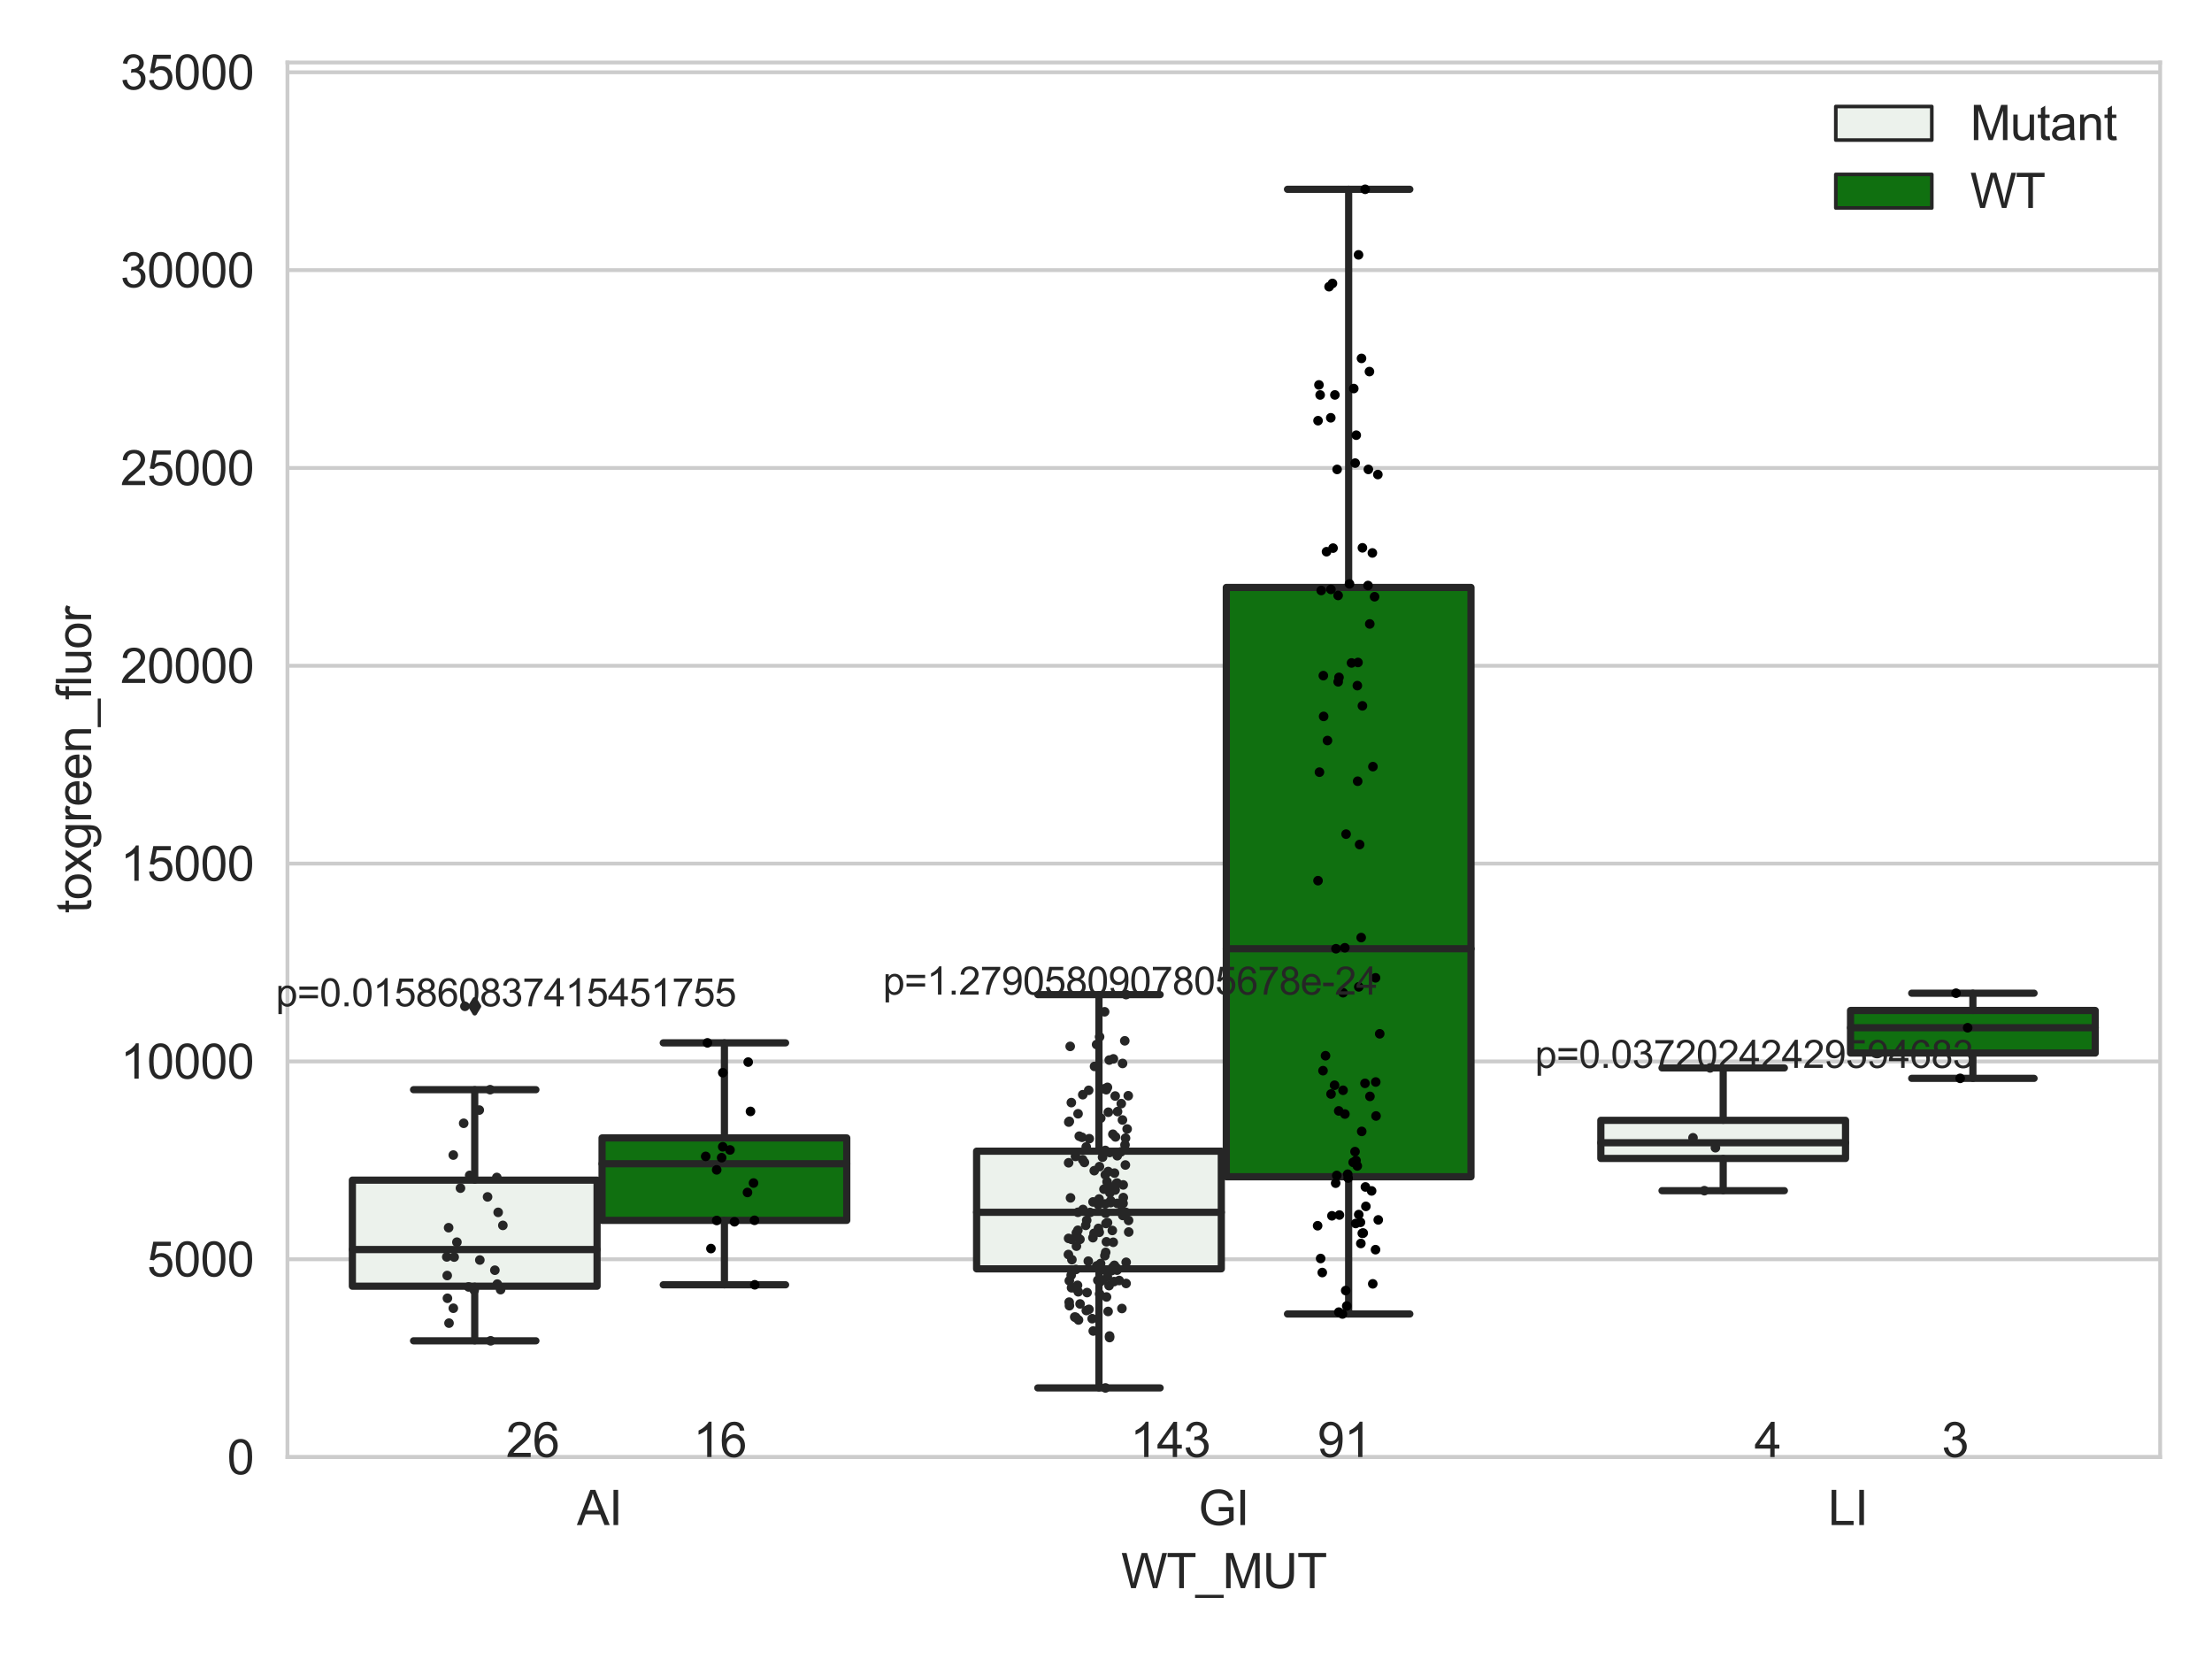<?xml version="1.0" encoding="utf-8" standalone="no"?>
<!DOCTYPE svg PUBLIC "-//W3C//DTD SVG 1.1//EN"
  "http://www.w3.org/Graphics/SVG/1.1/DTD/svg11.dtd">
<svg xmlns:xlink="http://www.w3.org/1999/xlink" width="460.8pt" height="345.6pt" viewBox="0 0 460.8 345.6" xmlns="http://www.w3.org/2000/svg" version="1.1">
 <defs>
  <style type="text/css">*{stroke-linejoin: round; stroke-linecap: butt}</style>
 </defs>
 <g id="figure_1">
  <g id="patch_1">
   <path d="M 0 345.6 
L 460.8 345.6 
L 460.8 0 
L 0 0 
z
" style="fill: #ffffff"/>
  </g>
  <g id="axes_1">
   <g id="patch_2">
    <path d="M 59.881 303.539 
L 450 303.539 
L 450 13.023 
L 59.881 13.023 
z
" style="fill: #ffffff"/>
   </g>
   <g id="matplotlib.axis_1">
    <g id="xtick_1">
     <g id="text_1">
      <!-- AI -->
      <g style="fill: #262626" transform="translate(120.177 317.697)scale(0.1 -0.1)">
       <defs>
        <path id="ArialMT-41" d="M -9 0 
L 1750 4581 
L 2403 4581 
L 4278 0 
L 3588 0 
L 3053 1388 
L 1138 1388 
L 634 0 
L -9 0 
z
M 1313 1881 
L 2866 1881 
L 2388 3150 
Q 2169 3728 2063 4100 
Q 1975 3659 1816 3225 
L 1313 1881 
z
" transform="scale(0.016)"/>
        <path id="ArialMT-49" d="M 597 0 
L 597 4581 
L 1203 4581 
L 1203 0 
L 597 0 
z
" transform="scale(0.016)"/>
       </defs>
       <use xlink:href="#ArialMT-41"/>
       <use xlink:href="#ArialMT-49" x="66.699"/>
      </g>
     </g>
    </g>
    <g id="xtick_2">
     <g id="text_2">
      <!-- GI -->
      <g style="fill: #262626" transform="translate(249.662 317.697)scale(0.1 -0.1)">
       <defs>
        <path id="ArialMT-47" d="M 2638 1797 
L 2638 2334 
L 4578 2338 
L 4578 638 
Q 4131 281 3656 101 
Q 3181 -78 2681 -78 
Q 2006 -78 1454 211 
Q 903 500 622 1047 
Q 341 1594 341 2269 
Q 341 2938 620 3517 
Q 900 4097 1425 4378 
Q 1950 4659 2634 4659 
Q 3131 4659 3532 4498 
Q 3934 4338 4162 4050 
Q 4391 3763 4509 3300 
L 3963 3150 
Q 3859 3500 3706 3700 
Q 3553 3900 3268 4020 
Q 2984 4141 2638 4141 
Q 2222 4141 1919 4014 
Q 1616 3888 1430 3681 
Q 1244 3475 1141 3228 
Q 966 2803 966 2306 
Q 966 1694 1177 1281 
Q 1388 869 1791 669 
Q 2194 469 2647 469 
Q 3041 469 3416 620 
Q 3791 772 3984 944 
L 3984 1797 
L 2638 1797 
z
" transform="scale(0.016)"/>
       </defs>
       <use xlink:href="#ArialMT-47"/>
       <use xlink:href="#ArialMT-49" x="77.783"/>
      </g>
     </g>
    </g>
    <g id="xtick_3">
     <g id="text_3">
      <!-- LI -->
      <g style="fill: #262626" transform="translate(380.811 317.697)scale(0.1 -0.1)">
       <defs>
        <path id="ArialMT-4c" d="M 469 0 
L 469 4581 
L 1075 4581 
L 1075 541 
L 3331 541 
L 3331 0 
L 469 0 
z
" transform="scale(0.016)"/>
       </defs>
       <use xlink:href="#ArialMT-4c"/>
       <use xlink:href="#ArialMT-49" x="55.615"/>
      </g>
     </g>
    </g>
    <g id="text_4">
     <!-- WT_MUT -->
     <g style="fill: #262626" transform="translate(233.557 330.842)scale(0.1 -0.1)">
      <defs>
       <path id="ArialMT-57" d="M 1294 0 
L 78 4581 
L 700 4581 
L 1397 1578 
Q 1509 1106 1591 641 
Q 1766 1375 1797 1488 
L 2669 4581 
L 3400 4581 
L 4056 2263 
Q 4303 1400 4413 641 
Q 4500 1075 4641 1638 
L 5359 4581 
L 5969 4581 
L 4713 0 
L 4128 0 
L 3163 3491 
Q 3041 3928 3019 4028 
Q 2947 3713 2884 3491 
L 1913 0 
L 1294 0 
z
" transform="scale(0.016)"/>
       <path id="ArialMT-54" d="M 1659 0 
L 1659 4041 
L 150 4041 
L 150 4581 
L 3781 4581 
L 3781 4041 
L 2266 4041 
L 2266 0 
L 1659 0 
z
" transform="scale(0.016)"/>
       <path id="ArialMT-5f" d="M -97 -1272 
L -97 -866 
L 3631 -866 
L 3631 -1272 
L -97 -1272 
z
" transform="scale(0.016)"/>
       <path id="ArialMT-4d" d="M 475 0 
L 475 4581 
L 1388 4581 
L 2472 1338 
Q 2622 884 2691 659 
Q 2769 909 2934 1394 
L 4031 4581 
L 4847 4581 
L 4847 0 
L 4263 0 
L 4263 3834 
L 2931 0 
L 2384 0 
L 1059 3900 
L 1059 0 
L 475 0 
z
" transform="scale(0.016)"/>
       <path id="ArialMT-55" d="M 3500 4581 
L 4106 4581 
L 4106 1934 
Q 4106 1244 3950 837 
Q 3794 431 3386 176 
Q 2978 -78 2316 -78 
Q 1672 -78 1262 144 
Q 853 366 678 786 
Q 503 1206 503 1934 
L 503 4581 
L 1109 4581 
L 1109 1938 
Q 1109 1341 1220 1058 
Q 1331 775 1601 622 
Q 1872 469 2263 469 
Q 2931 469 3215 772 
Q 3500 1075 3500 1938 
L 3500 4581 
z
" transform="scale(0.016)"/>
      </defs>
      <use xlink:href="#ArialMT-57"/>
      <use xlink:href="#ArialMT-54" x="94.385"/>
      <use xlink:href="#ArialMT-5f" x="155.469"/>
      <use xlink:href="#ArialMT-4d" x="211.084"/>
      <use xlink:href="#ArialMT-55" x="294.385"/>
      <use xlink:href="#ArialMT-54" x="366.602"/>
     </g>
    </g>
   </g>
   <g id="matplotlib.axis_2">
    <g id="ytick_1">
     <g id="line2d_1">
      <path d="M 59.881 303.539 
L 450 303.539 
" clip-path="url(#p183954fd89)" style="fill: none; stroke: #cccccc; stroke-width: 0.8; stroke-linecap: round"/>
     </g>
     <g id="text_5">
      <!-- 0 -->
      <g style="fill: #262626" transform="translate(47.32 307.118)scale(0.1 -0.1)">
       <defs>
        <path id="ArialMT-30" d="M 266 2259 
Q 266 3072 433 3567 
Q 600 4063 929 4331 
Q 1259 4600 1759 4600 
Q 2128 4600 2406 4451 
Q 2684 4303 2865 4023 
Q 3047 3744 3150 3342 
Q 3253 2941 3253 2259 
Q 3253 1453 3087 958 
Q 2922 463 2592 192 
Q 2263 -78 1759 -78 
Q 1097 -78 719 397 
Q 266 969 266 2259 
z
M 844 2259 
Q 844 1131 1108 757 
Q 1372 384 1759 384 
Q 2147 384 2411 759 
Q 2675 1134 2675 2259 
Q 2675 3391 2411 3762 
Q 2147 4134 1753 4134 
Q 1366 4134 1134 3806 
Q 844 3388 844 2259 
z
" transform="scale(0.016)"/>
       </defs>
       <use xlink:href="#ArialMT-30"/>
      </g>
     </g>
    </g>
    <g id="ytick_2">
     <g id="line2d_2">
      <path d="M 59.881 262.328 
L 450 262.328 
" clip-path="url(#p183954fd89)" style="fill: none; stroke: #cccccc; stroke-width: 0.8; stroke-linecap: round"/>
     </g>
     <g id="text_6">
      <!-- 5000 -->
      <g style="fill: #262626" transform="translate(30.637 265.906)scale(0.1 -0.1)">
       <defs>
        <path id="ArialMT-35" d="M 266 1200 
L 856 1250 
Q 922 819 1161 601 
Q 1400 384 1738 384 
Q 2144 384 2425 690 
Q 2706 997 2706 1503 
Q 2706 1984 2436 2262 
Q 2166 2541 1728 2541 
Q 1456 2541 1237 2417 
Q 1019 2294 894 2097 
L 366 2166 
L 809 4519 
L 3088 4519 
L 3088 3981 
L 1259 3981 
L 1013 2750 
Q 1425 3038 1878 3038 
Q 2478 3038 2890 2622 
Q 3303 2206 3303 1553 
Q 3303 931 2941 478 
Q 2500 -78 1738 -78 
Q 1113 -78 717 272 
Q 322 622 266 1200 
z
" transform="scale(0.016)"/>
       </defs>
       <use xlink:href="#ArialMT-35"/>
       <use xlink:href="#ArialMT-30" x="55.615"/>
       <use xlink:href="#ArialMT-30" x="111.23"/>
       <use xlink:href="#ArialMT-30" x="166.846"/>
      </g>
     </g>
    </g>
    <g id="ytick_3">
     <g id="line2d_3">
      <path d="M 59.881 221.116 
L 450 221.116 
" clip-path="url(#p183954fd89)" style="fill: none; stroke: #cccccc; stroke-width: 0.8; stroke-linecap: round"/>
     </g>
     <g id="text_7">
      <!-- 10000 -->
      <g style="fill: #262626" transform="translate(25.077 224.695)scale(0.1 -0.1)">
       <defs>
        <path id="ArialMT-31" d="M 2384 0 
L 1822 0 
L 1822 3584 
Q 1619 3391 1289 3197 
Q 959 3003 697 2906 
L 697 3450 
Q 1169 3672 1522 3987 
Q 1875 4303 2022 4600 
L 2384 4600 
L 2384 0 
z
" transform="scale(0.016)"/>
       </defs>
       <use xlink:href="#ArialMT-31"/>
       <use xlink:href="#ArialMT-30" x="55.615"/>
       <use xlink:href="#ArialMT-30" x="111.23"/>
       <use xlink:href="#ArialMT-30" x="166.846"/>
       <use xlink:href="#ArialMT-30" x="222.461"/>
      </g>
     </g>
    </g>
    <g id="ytick_4">
     <g id="line2d_4">
      <path d="M 59.881 179.905 
L 450 179.905 
" clip-path="url(#p183954fd89)" style="fill: none; stroke: #cccccc; stroke-width: 0.8; stroke-linecap: round"/>
     </g>
     <g id="text_8">
      <!-- 15000 -->
      <g style="fill: #262626" transform="translate(25.077 183.484)scale(0.1 -0.1)">
       <use xlink:href="#ArialMT-31"/>
       <use xlink:href="#ArialMT-35" x="55.615"/>
       <use xlink:href="#ArialMT-30" x="111.23"/>
       <use xlink:href="#ArialMT-30" x="166.846"/>
       <use xlink:href="#ArialMT-30" x="222.461"/>
      </g>
     </g>
    </g>
    <g id="ytick_5">
     <g id="line2d_5">
      <path d="M 59.881 138.694 
L 450 138.694 
" clip-path="url(#p183954fd89)" style="fill: none; stroke: #cccccc; stroke-width: 0.8; stroke-linecap: round"/>
     </g>
     <g id="text_9">
      <!-- 20000 -->
      <g style="fill: #262626" transform="translate(25.077 142.273)scale(0.1 -0.1)">
       <defs>
        <path id="ArialMT-32" d="M 3222 541 
L 3222 0 
L 194 0 
Q 188 203 259 391 
Q 375 700 629 1000 
Q 884 1300 1366 1694 
Q 2113 2306 2375 2664 
Q 2638 3022 2638 3341 
Q 2638 3675 2398 3904 
Q 2159 4134 1775 4134 
Q 1369 4134 1125 3890 
Q 881 3647 878 3216 
L 300 3275 
Q 359 3922 746 4261 
Q 1134 4600 1788 4600 
Q 2447 4600 2831 4234 
Q 3216 3869 3216 3328 
Q 3216 3053 3103 2787 
Q 2991 2522 2730 2228 
Q 2469 1934 1863 1422 
Q 1356 997 1212 845 
Q 1069 694 975 541 
L 3222 541 
z
" transform="scale(0.016)"/>
       </defs>
       <use xlink:href="#ArialMT-32"/>
       <use xlink:href="#ArialMT-30" x="55.615"/>
       <use xlink:href="#ArialMT-30" x="111.23"/>
       <use xlink:href="#ArialMT-30" x="166.846"/>
       <use xlink:href="#ArialMT-30" x="222.461"/>
      </g>
     </g>
    </g>
    <g id="ytick_6">
     <g id="line2d_6">
      <path d="M 59.881 97.483 
L 450 97.483 
" clip-path="url(#p183954fd89)" style="fill: none; stroke: #cccccc; stroke-width: 0.8; stroke-linecap: round"/>
     </g>
     <g id="text_10">
      <!-- 25000 -->
      <g style="fill: #262626" transform="translate(25.077 101.062)scale(0.1 -0.1)">
       <use xlink:href="#ArialMT-32"/>
       <use xlink:href="#ArialMT-35" x="55.615"/>
       <use xlink:href="#ArialMT-30" x="111.23"/>
       <use xlink:href="#ArialMT-30" x="166.846"/>
       <use xlink:href="#ArialMT-30" x="222.461"/>
      </g>
     </g>
    </g>
    <g id="ytick_7">
     <g id="line2d_7">
      <path d="M 59.881 56.272 
L 450 56.272 
" clip-path="url(#p183954fd89)" style="fill: none; stroke: #cccccc; stroke-width: 0.8; stroke-linecap: round"/>
     </g>
     <g id="text_11">
      <!-- 30000 -->
      <g style="fill: #262626" transform="translate(25.077 59.851)scale(0.1 -0.1)">
       <defs>
        <path id="ArialMT-33" d="M 269 1209 
L 831 1284 
Q 928 806 1161 595 
Q 1394 384 1728 384 
Q 2125 384 2398 659 
Q 2672 934 2672 1341 
Q 2672 1728 2419 1979 
Q 2166 2231 1775 2231 
Q 1616 2231 1378 2169 
L 1441 2663 
Q 1497 2656 1531 2656 
Q 1891 2656 2178 2843 
Q 2466 3031 2466 3422 
Q 2466 3731 2256 3934 
Q 2047 4138 1716 4138 
Q 1388 4138 1169 3931 
Q 950 3725 888 3313 
L 325 3413 
Q 428 3978 793 4289 
Q 1159 4600 1703 4600 
Q 2078 4600 2393 4439 
Q 2709 4278 2876 4000 
Q 3044 3722 3044 3409 
Q 3044 3113 2884 2869 
Q 2725 2625 2413 2481 
Q 2819 2388 3044 2092 
Q 3269 1797 3269 1353 
Q 3269 753 2831 336 
Q 2394 -81 1725 -81 
Q 1122 -81 723 278 
Q 325 638 269 1209 
z
" transform="scale(0.016)"/>
       </defs>
       <use xlink:href="#ArialMT-33"/>
       <use xlink:href="#ArialMT-30" x="55.615"/>
       <use xlink:href="#ArialMT-30" x="111.23"/>
       <use xlink:href="#ArialMT-30" x="166.846"/>
       <use xlink:href="#ArialMT-30" x="222.461"/>
      </g>
     </g>
    </g>
    <g id="ytick_8">
     <g id="line2d_8">
      <path d="M 59.881 15.061 
L 450 15.061 
" clip-path="url(#p183954fd89)" style="fill: none; stroke: #cccccc; stroke-width: 0.8; stroke-linecap: round"/>
     </g>
     <g id="text_12">
      <!-- 35000 -->
      <g style="fill: #262626" transform="translate(25.077 18.639)scale(0.1 -0.1)">
       <use xlink:href="#ArialMT-33"/>
       <use xlink:href="#ArialMT-35" x="55.615"/>
       <use xlink:href="#ArialMT-30" x="111.23"/>
       <use xlink:href="#ArialMT-30" x="166.846"/>
       <use xlink:href="#ArialMT-30" x="222.461"/>
      </g>
     </g>
    </g>
    <g id="text_13">
     <!-- toxgreen_fluor -->
     <g style="fill: #262626" transform="translate(18.972 190.243)rotate(-90)scale(0.1 -0.1)">
      <defs>
       <path id="ArialMT-74" d="M 1650 503 
L 1731 6 
Q 1494 -44 1306 -44 
Q 1000 -44 831 53 
Q 663 150 594 308 
Q 525 466 525 972 
L 525 2881 
L 113 2881 
L 113 3319 
L 525 3319 
L 525 4141 
L 1084 4478 
L 1084 3319 
L 1650 3319 
L 1650 2881 
L 1084 2881 
L 1084 941 
Q 1084 700 1114 631 
Q 1144 563 1211 522 
Q 1278 481 1403 481 
Q 1497 481 1650 503 
z
" transform="scale(0.016)"/>
       <path id="ArialMT-6f" d="M 213 1659 
Q 213 2581 725 3025 
Q 1153 3394 1769 3394 
Q 2453 3394 2887 2945 
Q 3322 2497 3322 1706 
Q 3322 1066 3130 698 
Q 2938 331 2570 128 
Q 2203 -75 1769 -75 
Q 1072 -75 642 372 
Q 213 819 213 1659 
z
M 791 1659 
Q 791 1022 1069 705 
Q 1347 388 1769 388 
Q 2188 388 2466 706 
Q 2744 1025 2744 1678 
Q 2744 2294 2464 2611 
Q 2184 2928 1769 2928 
Q 1347 2928 1069 2612 
Q 791 2297 791 1659 
z
" transform="scale(0.016)"/>
       <path id="ArialMT-78" d="M 47 0 
L 1259 1725 
L 138 3319 
L 841 3319 
L 1350 2541 
Q 1494 2319 1581 2169 
Q 1719 2375 1834 2534 
L 2394 3319 
L 3066 3319 
L 1919 1756 
L 3153 0 
L 2463 0 
L 1781 1031 
L 1600 1309 
L 728 0 
L 47 0 
z
" transform="scale(0.016)"/>
       <path id="ArialMT-67" d="M 319 -275 
L 866 -356 
Q 900 -609 1056 -725 
Q 1266 -881 1628 -881 
Q 2019 -881 2231 -725 
Q 2444 -569 2519 -288 
Q 2563 -116 2559 434 
Q 2191 0 1641 0 
Q 956 0 581 494 
Q 206 988 206 1678 
Q 206 2153 378 2554 
Q 550 2956 876 3175 
Q 1203 3394 1644 3394 
Q 2231 3394 2613 2919 
L 2613 3319 
L 3131 3319 
L 3131 450 
Q 3131 -325 2973 -648 
Q 2816 -972 2473 -1159 
Q 2131 -1347 1631 -1347 
Q 1038 -1347 672 -1080 
Q 306 -813 319 -275 
z
M 784 1719 
Q 784 1066 1043 766 
Q 1303 466 1694 466 
Q 2081 466 2343 764 
Q 2606 1063 2606 1700 
Q 2606 2309 2336 2618 
Q 2066 2928 1684 2928 
Q 1309 2928 1046 2623 
Q 784 2319 784 1719 
z
" transform="scale(0.016)"/>
       <path id="ArialMT-72" d="M 416 0 
L 416 3319 
L 922 3319 
L 922 2816 
Q 1116 3169 1280 3281 
Q 1444 3394 1641 3394 
Q 1925 3394 2219 3213 
L 2025 2691 
Q 1819 2813 1613 2813 
Q 1428 2813 1281 2702 
Q 1134 2591 1072 2394 
Q 978 2094 978 1738 
L 978 0 
L 416 0 
z
" transform="scale(0.016)"/>
       <path id="ArialMT-65" d="M 2694 1069 
L 3275 997 
Q 3138 488 2766 206 
Q 2394 -75 1816 -75 
Q 1088 -75 661 373 
Q 234 822 234 1631 
Q 234 2469 665 2931 
Q 1097 3394 1784 3394 
Q 2450 3394 2872 2941 
Q 3294 2488 3294 1666 
Q 3294 1616 3291 1516 
L 816 1516 
Q 847 969 1125 678 
Q 1403 388 1819 388 
Q 2128 388 2347 550 
Q 2566 713 2694 1069 
z
M 847 1978 
L 2700 1978 
Q 2663 2397 2488 2606 
Q 2219 2931 1791 2931 
Q 1403 2931 1139 2672 
Q 875 2413 847 1978 
z
" transform="scale(0.016)"/>
       <path id="ArialMT-6e" d="M 422 0 
L 422 3319 
L 928 3319 
L 928 2847 
Q 1294 3394 1984 3394 
Q 2284 3394 2536 3286 
Q 2788 3178 2913 3003 
Q 3038 2828 3088 2588 
Q 3119 2431 3119 2041 
L 3119 0 
L 2556 0 
L 2556 2019 
Q 2556 2363 2490 2533 
Q 2425 2703 2258 2804 
Q 2091 2906 1866 2906 
Q 1506 2906 1245 2678 
Q 984 2450 984 1813 
L 984 0 
L 422 0 
z
" transform="scale(0.016)"/>
       <path id="ArialMT-66" d="M 556 0 
L 556 2881 
L 59 2881 
L 59 3319 
L 556 3319 
L 556 3672 
Q 556 4006 616 4169 
Q 697 4388 901 4523 
Q 1106 4659 1475 4659 
Q 1713 4659 2000 4603 
L 1916 4113 
Q 1741 4144 1584 4144 
Q 1328 4144 1222 4034 
Q 1116 3925 1116 3625 
L 1116 3319 
L 1763 3319 
L 1763 2881 
L 1116 2881 
L 1116 0 
L 556 0 
z
" transform="scale(0.016)"/>
       <path id="ArialMT-6c" d="M 409 0 
L 409 4581 
L 972 4581 
L 972 0 
L 409 0 
z
" transform="scale(0.016)"/>
       <path id="ArialMT-75" d="M 2597 0 
L 2597 488 
Q 2209 -75 1544 -75 
Q 1250 -75 995 37 
Q 741 150 617 320 
Q 494 491 444 738 
Q 409 903 409 1263 
L 409 3319 
L 972 3319 
L 972 1478 
Q 972 1038 1006 884 
Q 1059 663 1231 536 
Q 1403 409 1656 409 
Q 1909 409 2131 539 
Q 2353 669 2445 892 
Q 2538 1116 2538 1541 
L 2538 3319 
L 3100 3319 
L 3100 0 
L 2597 0 
z
" transform="scale(0.016)"/>
      </defs>
      <use xlink:href="#ArialMT-74"/>
      <use xlink:href="#ArialMT-6f" x="27.783"/>
      <use xlink:href="#ArialMT-78" x="83.398"/>
      <use xlink:href="#ArialMT-67" x="133.398"/>
      <use xlink:href="#ArialMT-72" x="189.014"/>
      <use xlink:href="#ArialMT-65" x="222.314"/>
      <use xlink:href="#ArialMT-65" x="277.93"/>
      <use xlink:href="#ArialMT-6e" x="333.545"/>
      <use xlink:href="#ArialMT-5f" x="389.16"/>
      <use xlink:href="#ArialMT-66" x="444.775"/>
      <use xlink:href="#ArialMT-6c" x="472.559"/>
      <use xlink:href="#ArialMT-75" x="494.775"/>
      <use xlink:href="#ArialMT-6f" x="550.391"/>
      <use xlink:href="#ArialMT-72" x="606.006"/>
     </g>
    </g>
   </g>
   <g id="patch_3">
    <path d="M 73.405 267.942 
L 124.381 267.942 
L 124.381 245.843 
L 73.405 245.843 
L 73.405 267.942 
z
" clip-path="url(#p183954fd89)" style="fill: #ecf2ec; stroke: #262626; stroke-width: 1.5; stroke-linejoin: miter"/>
   </g>
   <g id="patch_4">
    <path d="M 125.421 254.223 
L 176.397 254.223 
L 176.397 237.053 
L 125.421 237.053 
L 125.421 254.223 
z
" clip-path="url(#p183954fd89)" style="fill: #107010; stroke: #262626; stroke-width: 1.5; stroke-linejoin: miter"/>
   </g>
   <g id="patch_5">
    <path d="M 203.445 264.324 
L 254.42 264.324 
L 254.42 239.811 
L 203.445 239.811 
L 203.445 264.324 
z
" clip-path="url(#p183954fd89)" style="fill: #ecf2ec; stroke: #262626; stroke-width: 1.5; stroke-linejoin: miter"/>
   </g>
   <g id="patch_6">
    <path d="M 255.461 245.14 
L 306.436 245.14 
L 306.436 122.376 
L 255.461 122.376 
L 255.461 245.14 
z
" clip-path="url(#p183954fd89)" style="fill: #107010; stroke: #262626; stroke-width: 1.5; stroke-linejoin: miter"/>
   </g>
   <g id="patch_7">
    <path d="M 333.485 241.328 
L 384.46 241.328 
L 384.46 233.382 
L 333.485 233.382 
L 333.485 241.328 
z
" clip-path="url(#p183954fd89)" style="fill: #ecf2ec; stroke: #262626; stroke-width: 1.5; stroke-linejoin: miter"/>
   </g>
   <g id="patch_8">
    <path d="M 385.5 219.369 
L 436.476 219.369 
L 436.476 210.499 
L 385.5 210.499 
L 385.5 219.369 
z
" clip-path="url(#p183954fd89)" style="fill: #107010; stroke: #262626; stroke-width: 1.5; stroke-linejoin: miter"/>
   </g>
   <g id="patch_9">
    <path d="M 124.901 303.539 
L 124.901 303.539 
L 124.901 303.539 
L 124.901 303.539 
z
" clip-path="url(#p183954fd89)" style="fill: #ecf2ec; stroke: #262626; stroke-width: 0.75; stroke-linejoin: miter"/>
   </g>
   <g id="patch_10">
    <path d="M 124.901 303.539 
L 124.901 303.539 
L 124.901 303.539 
L 124.901 303.539 
z
" clip-path="url(#p183954fd89)" style="fill: #107010; stroke: #262626; stroke-width: 0.75; stroke-linejoin: miter"/>
   </g>
   <g id="PathCollection_1"/>
   <g id="PathCollection_2"/>
   <g id="line2d_9">
    <path d="M 98.893 267.942 
L 98.893 279.314 
" clip-path="url(#p183954fd89)" style="fill: none; stroke: #262626; stroke-width: 1.5; stroke-linecap: round"/>
   </g>
   <g id="line2d_10">
    <path d="M 98.893 245.843 
L 98.893 227 
" clip-path="url(#p183954fd89)" style="fill: none; stroke: #262626; stroke-width: 1.5; stroke-linecap: round"/>
   </g>
   <g id="line2d_11">
    <path d="M 86.149 279.314 
L 111.637 279.314 
" clip-path="url(#p183954fd89)" style="fill: none; stroke: #262626; stroke-width: 1.5; stroke-linecap: round"/>
   </g>
   <g id="line2d_12">
    <path d="M 86.149 227 
L 111.637 227 
" clip-path="url(#p183954fd89)" style="fill: none; stroke: #262626; stroke-width: 1.5; stroke-linecap: round"/>
   </g>
   <g id="line2d_13">
    <defs>
     <path id="m90c068f4d6" d="M -0 1.414 
L 0.849 0 
L 0 -1.414 
L -0.849 -0 
z
" style="stroke: #262626; stroke-linejoin: miter"/>
    </defs>
    <g clip-path="url(#p183954fd89)">
     <use xlink:href="#m90c068f4d6" x="98.893" y="209.634" style="fill: #262626; stroke: #262626; stroke-linejoin: miter"/>
    </g>
   </g>
   <g id="line2d_14">
    <path d="M 150.909 254.223 
L 150.909 267.644 
" clip-path="url(#p183954fd89)" style="fill: none; stroke: #262626; stroke-width: 1.5; stroke-linecap: round"/>
   </g>
   <g id="line2d_15">
    <path d="M 150.909 237.053 
L 150.909 217.246 
" clip-path="url(#p183954fd89)" style="fill: none; stroke: #262626; stroke-width: 1.5; stroke-linecap: round"/>
   </g>
   <g id="line2d_16">
    <path d="M 138.165 267.644 
L 163.653 267.644 
" clip-path="url(#p183954fd89)" style="fill: none; stroke: #262626; stroke-width: 1.5; stroke-linecap: round"/>
   </g>
   <g id="line2d_17">
    <path d="M 138.165 217.246 
L 163.653 217.246 
" clip-path="url(#p183954fd89)" style="fill: none; stroke: #262626; stroke-width: 1.5; stroke-linecap: round"/>
   </g>
   <g id="line2d_18"/>
   <g id="line2d_19">
    <path d="M 228.933 264.324 
L 228.933 289.129 
" clip-path="url(#p183954fd89)" style="fill: none; stroke: #262626; stroke-width: 1.5; stroke-linecap: round"/>
   </g>
   <g id="line2d_20">
    <path d="M 228.933 239.811 
L 228.933 207.196 
" clip-path="url(#p183954fd89)" style="fill: none; stroke: #262626; stroke-width: 1.5; stroke-linecap: round"/>
   </g>
   <g id="line2d_21">
    <path d="M 216.189 289.129 
L 241.677 289.129 
" clip-path="url(#p183954fd89)" style="fill: none; stroke: #262626; stroke-width: 1.5; stroke-linecap: round"/>
   </g>
   <g id="line2d_22">
    <path d="M 216.189 207.196 
L 241.677 207.196 
" clip-path="url(#p183954fd89)" style="fill: none; stroke: #262626; stroke-width: 1.5; stroke-linecap: round"/>
   </g>
   <g id="line2d_23"/>
   <g id="line2d_24">
    <path d="M 280.949 245.14 
L 280.949 273.724 
" clip-path="url(#p183954fd89)" style="fill: none; stroke: #262626; stroke-width: 1.5; stroke-linecap: round"/>
   </g>
   <g id="line2d_25">
    <path d="M 280.949 122.376 
L 280.949 39.434 
" clip-path="url(#p183954fd89)" style="fill: none; stroke: #262626; stroke-width: 1.5; stroke-linecap: round"/>
   </g>
   <g id="line2d_26">
    <path d="M 268.205 273.724 
L 293.692 273.724 
" clip-path="url(#p183954fd89)" style="fill: none; stroke: #262626; stroke-width: 1.5; stroke-linecap: round"/>
   </g>
   <g id="line2d_27">
    <path d="M 268.205 39.434 
L 293.692 39.434 
" clip-path="url(#p183954fd89)" style="fill: none; stroke: #262626; stroke-width: 1.5; stroke-linecap: round"/>
   </g>
   <g id="line2d_28"/>
   <g id="line2d_29">
    <path d="M 358.972 241.328 
L 358.972 248.041 
" clip-path="url(#p183954fd89)" style="fill: none; stroke: #262626; stroke-width: 1.5; stroke-linecap: round"/>
   </g>
   <g id="line2d_30">
    <path d="M 358.972 233.382 
L 358.972 222.466 
" clip-path="url(#p183954fd89)" style="fill: none; stroke: #262626; stroke-width: 1.5; stroke-linecap: round"/>
   </g>
   <g id="line2d_31">
    <path d="M 346.228 248.041 
L 371.716 248.041 
" clip-path="url(#p183954fd89)" style="fill: none; stroke: #262626; stroke-width: 1.5; stroke-linecap: round"/>
   </g>
   <g id="line2d_32">
    <path d="M 346.228 222.466 
L 371.716 222.466 
" clip-path="url(#p183954fd89)" style="fill: none; stroke: #262626; stroke-width: 1.5; stroke-linecap: round"/>
   </g>
   <g id="line2d_33"/>
   <g id="line2d_34">
    <path d="M 410.988 219.369 
L 410.988 224.642 
" clip-path="url(#p183954fd89)" style="fill: none; stroke: #262626; stroke-width: 1.5; stroke-linecap: round"/>
   </g>
   <g id="line2d_35">
    <path d="M 410.988 210.499 
L 410.988 206.902 
" clip-path="url(#p183954fd89)" style="fill: none; stroke: #262626; stroke-width: 1.5; stroke-linecap: round"/>
   </g>
   <g id="line2d_36">
    <path d="M 398.244 224.642 
L 423.732 224.642 
" clip-path="url(#p183954fd89)" style="fill: none; stroke: #262626; stroke-width: 1.5; stroke-linecap: round"/>
   </g>
   <g id="line2d_37">
    <path d="M 398.244 206.902 
L 423.732 206.902 
" clip-path="url(#p183954fd89)" style="fill: none; stroke: #262626; stroke-width: 1.5; stroke-linecap: round"/>
   </g>
   <g id="line2d_38"/>
   <g id="line2d_39">
    <path d="M 73.405 260.302 
L 124.381 260.302 
" clip-path="url(#p183954fd89)" style="fill: none; stroke: #262626; stroke-width: 1.5; stroke-linecap: round"/>
   </g>
   <g id="line2d_40">
    <path d="M 125.421 242.435 
L 176.397 242.435 
" clip-path="url(#p183954fd89)" style="fill: none; stroke: #262626; stroke-width: 1.5; stroke-linecap: round"/>
   </g>
   <g id="line2d_41">
    <path d="M 203.445 252.544 
L 254.42 252.544 
" clip-path="url(#p183954fd89)" style="fill: none; stroke: #262626; stroke-width: 1.5; stroke-linecap: round"/>
   </g>
   <g id="line2d_42">
    <path d="M 255.461 197.638 
L 306.436 197.638 
" clip-path="url(#p183954fd89)" style="fill: none; stroke: #262626; stroke-width: 1.5; stroke-linecap: round"/>
   </g>
   <g id="line2d_43">
    <path d="M 333.485 238.056 
L 384.46 238.056 
" clip-path="url(#p183954fd89)" style="fill: none; stroke: #262626; stroke-width: 1.5; stroke-linecap: round"/>
   </g>
   <g id="line2d_44">
    <path d="M 385.5 214.097 
L 436.476 214.097 
" clip-path="url(#p183954fd89)" style="fill: none; stroke: #262626; stroke-width: 1.5; stroke-linecap: round"/>
   </g>
   <g id="patch_11">
    <path d="M 59.881 303.539 
L 59.881 13.023 
" style="fill: none; stroke: #cccccc; stroke-width: 0.8; stroke-linejoin: miter; stroke-linecap: square"/>
   </g>
   <g id="patch_12">
    <path d="M 450 303.539 
L 450 13.023 
" style="fill: none; stroke: #cccccc; stroke-width: 0.8; stroke-linejoin: miter; stroke-linecap: square"/>
   </g>
   <g id="patch_13">
    <path d="M 59.881 303.539 
L 450 303.539 
" style="fill: none; stroke: #cccccc; stroke-width: 0.8; stroke-linejoin: miter; stroke-linecap: square"/>
   </g>
   <g id="patch_14">
    <path d="M 59.881 13.023 
L 450 13.023 
" style="fill: none; stroke: #cccccc; stroke-width: 0.8; stroke-linejoin: miter; stroke-linecap: square"/>
   </g>
   <g id="PathCollection_3">
    <defs>
     <path id="C0_0_9f3e7e35c6" d="M 0 1 
C 0.265 1 0.52 0.895 0.707 0.707 
C 0.895 0.52 1 0.265 1 -0 
C 1 -0.265 0.895 -0.52 0.707 -0.707 
C 0.52 -0.895 0.265 -1 0 -1 
C -0.265 -1 -0.52 -0.895 -0.707 -0.707 
C -0.895 -0.52 -1 -0.265 -1 0 
C -1 0.265 -0.895 0.52 -0.707 0.707 
C -0.52 0.895 -0.265 1 0 1 
z
"/>
    </defs>
    <g clip-path="url(#p183954fd89)">
     <use xlink:href="#C0_0_9f3e7e35c6" x="96.853" y="209.634" style="fill: #262626"/>
    </g>
    <g clip-path="url(#p183954fd89)">
     <use xlink:href="#C0_0_9f3e7e35c6" x="94.611" y="261.87" style="fill: #262626"/>
    </g>
    <g clip-path="url(#p183954fd89)">
     <use xlink:href="#C0_0_9f3e7e35c6" x="103.776" y="252.555" style="fill: #262626"/>
    </g>
    <g clip-path="url(#p183954fd89)">
     <use xlink:href="#C0_0_9f3e7e35c6" x="102.102" y="227" style="fill: #262626"/>
    </g>
    <g clip-path="url(#p183954fd89)">
     <use xlink:href="#C0_0_9f3e7e35c6" x="98.791" y="268.754" style="fill: #262626"/>
    </g>
    <g clip-path="url(#p183954fd89)">
     <use xlink:href="#C0_0_9f3e7e35c6" x="102.208" y="279.314" style="fill: #262626"/>
    </g>
    <g clip-path="url(#p183954fd89)">
     <use xlink:href="#C0_0_9f3e7e35c6" x="103.495" y="245.286" style="fill: #262626"/>
    </g>
    <g clip-path="url(#p183954fd89)">
     <use xlink:href="#C0_0_9f3e7e35c6" x="104.754" y="255.272" style="fill: #262626"/>
    </g>
    <g clip-path="url(#p183954fd89)">
     <use xlink:href="#C0_0_9f3e7e35c6" x="93.208" y="270.452" style="fill: #262626"/>
    </g>
    <g clip-path="url(#p183954fd89)">
     <use xlink:href="#C0_0_9f3e7e35c6" x="97.847" y="244.854" style="fill: #262626"/>
    </g>
    <g clip-path="url(#p183954fd89)">
     <use xlink:href="#C0_0_9f3e7e35c6" x="93.164" y="265.716" style="fill: #262626"/>
    </g>
    <g clip-path="url(#p183954fd89)">
     <use xlink:href="#C0_0_9f3e7e35c6" x="93.539" y="275.633" style="fill: #262626"/>
    </g>
    <g clip-path="url(#p183954fd89)">
     <use xlink:href="#C0_0_9f3e7e35c6" x="104.285" y="268.654" style="fill: #262626"/>
    </g>
    <g clip-path="url(#p183954fd89)">
     <use xlink:href="#C0_0_9f3e7e35c6" x="101.569" y="249.335" style="fill: #262626"/>
    </g>
    <g clip-path="url(#p183954fd89)">
     <use xlink:href="#C0_0_9f3e7e35c6" x="97.621" y="268.089" style="fill: #262626"/>
    </g>
    <g clip-path="url(#p183954fd89)">
     <use xlink:href="#C0_0_9f3e7e35c6" x="96.593" y="234" style="fill: #262626"/>
    </g>
    <g clip-path="url(#p183954fd89)">
     <use xlink:href="#C0_0_9f3e7e35c6" x="95.925" y="247.512" style="fill: #262626"/>
    </g>
    <g clip-path="url(#p183954fd89)">
     <use xlink:href="#C0_0_9f3e7e35c6" x="93.458" y="255.751" style="fill: #262626"/>
    </g>
    <g clip-path="url(#p183954fd89)">
     <use xlink:href="#C0_0_9f3e7e35c6" x="99.841" y="231.248" style="fill: #262626"/>
    </g>
    <g clip-path="url(#p183954fd89)">
     <use xlink:href="#C0_0_9f3e7e35c6" x="95.181" y="258.765" style="fill: #262626"/>
    </g>
    <g clip-path="url(#p183954fd89)">
     <use xlink:href="#C0_0_9f3e7e35c6" x="94.435" y="272.529" style="fill: #262626"/>
    </g>
    <g clip-path="url(#p183954fd89)">
     <use xlink:href="#C0_0_9f3e7e35c6" x="94.429" y="240.621" style="fill: #262626"/>
    </g>
    <g clip-path="url(#p183954fd89)">
     <use xlink:href="#C0_0_9f3e7e35c6" x="103.092" y="264.608" style="fill: #262626"/>
    </g>
    <g clip-path="url(#p183954fd89)">
     <use xlink:href="#C0_0_9f3e7e35c6" x="99.959" y="262.488" style="fill: #262626"/>
    </g>
    <g clip-path="url(#p183954fd89)">
     <use xlink:href="#C0_0_9f3e7e35c6" x="93.073" y="261.838" style="fill: #262626"/>
    </g>
    <g clip-path="url(#p183954fd89)">
     <use xlink:href="#C0_0_9f3e7e35c6" x="103.597" y="267.5" style="fill: #262626"/>
    </g>
   </g>
   <g id="PathCollection_4">
    <defs>
     <path id="C1_0_2c0ddc9fd6" d="M 0 1 
C 0.265 1 0.52 0.895 0.707 0.707 
C 0.895 0.52 1 0.265 1 -0 
C 1 -0.265 0.895 -0.52 0.707 -0.707 
C 0.52 -0.895 0.265 -1 0 -1 
C -0.265 -1 -0.52 -0.895 -0.707 -0.707 
C -0.895 -0.52 -1 -0.265 -1 0 
C -1 0.265 -0.895 0.52 -0.707 0.707 
C -0.52 0.895 -0.265 1 0 1 
z
"/>
    </defs>
    <g clip-path="url(#p183954fd89)">
     <use xlink:href="#C1_0_2c0ddc9fd6" x="155.716" y="248.413"/>
    </g>
    <g clip-path="url(#p183954fd89)">
     <use xlink:href="#C1_0_2c0ddc9fd6" x="147.008" y="240.897"/>
    </g>
    <g clip-path="url(#p183954fd89)">
     <use xlink:href="#C1_0_2c0ddc9fd6" x="150.331" y="241.169"/>
    </g>
    <g clip-path="url(#p183954fd89)">
     <use xlink:href="#C1_0_2c0ddc9fd6" x="152.069" y="239.555"/>
    </g>
    <g clip-path="url(#p183954fd89)">
     <use xlink:href="#C1_0_2c0ddc9fd6" x="156.974" y="246.449"/>
    </g>
    <g clip-path="url(#p183954fd89)">
     <use xlink:href="#C1_0_2c0ddc9fd6" x="149.297" y="243.701"/>
    </g>
    <g clip-path="url(#p183954fd89)">
     <use xlink:href="#C1_0_2c0ddc9fd6" x="153.013" y="254.521"/>
    </g>
    <g clip-path="url(#p183954fd89)">
     <use xlink:href="#C1_0_2c0ddc9fd6" x="148.101" y="260.1"/>
    </g>
    <g clip-path="url(#p183954fd89)">
     <use xlink:href="#C1_0_2c0ddc9fd6" x="156.341" y="231.528"/>
    </g>
    <g clip-path="url(#p183954fd89)">
     <use xlink:href="#C1_0_2c0ddc9fd6" x="150.571" y="223.459"/>
    </g>
    <g clip-path="url(#p183954fd89)">
     <use xlink:href="#C1_0_2c0ddc9fd6" x="147.373" y="217.246"/>
    </g>
    <g clip-path="url(#p183954fd89)">
     <use xlink:href="#C1_0_2c0ddc9fd6" x="157.229" y="267.644"/>
    </g>
    <g clip-path="url(#p183954fd89)">
     <use xlink:href="#C1_0_2c0ddc9fd6" x="150.56" y="238.895"/>
    </g>
    <g clip-path="url(#p183954fd89)">
     <use xlink:href="#C1_0_2c0ddc9fd6" x="149.303" y="254.248"/>
    </g>
    <g clip-path="url(#p183954fd89)">
     <use xlink:href="#C1_0_2c0ddc9fd6" x="155.861" y="221.254"/>
    </g>
    <g clip-path="url(#p183954fd89)">
     <use xlink:href="#C1_0_2c0ddc9fd6" x="157.175" y="254.214"/>
    </g>
   </g>
   <g id="PathCollection_5">
    <defs>
     <path id="C2_0_316cb1c8bf" d="M 0 1 
C 0.265 1 0.52 0.895 0.707 0.707 
C 0.895 0.52 1 0.265 1 -0 
C 1 -0.265 0.895 -0.52 0.707 -0.707 
C 0.52 -0.895 0.265 -1 0 -1 
C -0.265 -1 -0.52 -0.895 -0.707 -0.707 
C -0.895 -0.52 -1 -0.265 -1 0 
C -1 0.265 -0.895 0.52 -0.707 0.707 
C -0.52 0.895 -0.265 1 0 1 
z
"/>
    </defs>
    <g clip-path="url(#p183954fd89)">
     <use xlink:href="#C2_0_316cb1c8bf" x="226.917" y="237.207" style="fill: #262626"/>
    </g>
    <g clip-path="url(#p183954fd89)">
     <use xlink:href="#C2_0_316cb1c8bf" x="226.853" y="272.76" style="fill: #262626"/>
    </g>
    <g clip-path="url(#p183954fd89)">
     <use xlink:href="#C2_0_316cb1c8bf" x="222.609" y="257.979" style="fill: #262626"/>
    </g>
    <g clip-path="url(#p183954fd89)">
     <use xlink:href="#C2_0_316cb1c8bf" x="230.72" y="254.699" style="fill: #262626"/>
    </g>
    <g clip-path="url(#p183954fd89)">
     <use xlink:href="#C2_0_316cb1c8bf" x="227.913" y="256.925" style="fill: #262626"/>
    </g>
    <g clip-path="url(#p183954fd89)">
     <use xlink:href="#C2_0_316cb1c8bf" x="223.295" y="262.415" style="fill: #262626"/>
    </g>
    <g clip-path="url(#p183954fd89)">
     <use xlink:href="#C2_0_316cb1c8bf" x="230.393" y="254.874" style="fill: #262626"/>
    </g>
    <g clip-path="url(#p183954fd89)">
     <use xlink:href="#C2_0_316cb1c8bf" x="225.905" y="242.158" style="fill: #262626"/>
    </g>
    <g clip-path="url(#p183954fd89)">
     <use xlink:href="#C2_0_316cb1c8bf" x="230.115" y="210.775" style="fill: #262626"/>
    </g>
    <g clip-path="url(#p183954fd89)">
     <use xlink:href="#C2_0_316cb1c8bf" x="234.436" y="242.69" style="fill: #262626"/>
    </g>
    <g clip-path="url(#p183954fd89)">
     <use xlink:href="#C2_0_316cb1c8bf" x="225.604" y="251.958" style="fill: #262626"/>
    </g>
    <g clip-path="url(#p183954fd89)">
     <use xlink:href="#C2_0_316cb1c8bf" x="225.559" y="228.046" style="fill: #262626"/>
    </g>
    <g clip-path="url(#p183954fd89)">
     <use xlink:href="#C2_0_316cb1c8bf" x="230.335" y="260.893" style="fill: #262626"/>
    </g>
    <g clip-path="url(#p183954fd89)">
     <use xlink:href="#C2_0_316cb1c8bf" x="228.014" y="222.153" style="fill: #262626"/>
    </g>
    <g clip-path="url(#p183954fd89)">
     <use xlink:href="#C2_0_316cb1c8bf" x="227.079" y="252.581" style="fill: #262626"/>
    </g>
    <g clip-path="url(#p183954fd89)">
     <use xlink:href="#C2_0_316cb1c8bf" x="223.223" y="268.265" style="fill: #262626"/>
    </g>
    <g clip-path="url(#p183954fd89)">
     <use xlink:href="#C2_0_316cb1c8bf" x="229.085" y="267.1" style="fill: #262626"/>
    </g>
    <g clip-path="url(#p183954fd89)">
     <use xlink:href="#C2_0_316cb1c8bf" x="223.145" y="265.653" style="fill: #262626"/>
    </g>
    <g clip-path="url(#p183954fd89)">
     <use xlink:href="#C2_0_316cb1c8bf" x="224.238" y="259.597" style="fill: #262626"/>
    </g>
    <g clip-path="url(#p183954fd89)">
     <use xlink:href="#C2_0_316cb1c8bf" x="228.821" y="255.895" style="fill: #262626"/>
    </g>
    <g clip-path="url(#p183954fd89)">
     <use xlink:href="#C2_0_316cb1c8bf" x="228.997" y="256.708" style="fill: #262626"/>
    </g>
    <g clip-path="url(#p183954fd89)">
     <use xlink:href="#C2_0_316cb1c8bf" x="227.743" y="277.271" style="fill: #262626"/>
    </g>
    <g clip-path="url(#p183954fd89)">
     <use xlink:href="#C2_0_316cb1c8bf" x="228.441" y="217.596" style="fill: #262626"/>
    </g>
    <g clip-path="url(#p183954fd89)">
     <use xlink:href="#C2_0_316cb1c8bf" x="232.313" y="228.32" style="fill: #262626"/>
    </g>
    <g clip-path="url(#p183954fd89)">
     <use xlink:href="#C2_0_316cb1c8bf" x="234.003" y="249.476" style="fill: #262626"/>
    </g>
    <g clip-path="url(#p183954fd89)">
     <use xlink:href="#C2_0_316cb1c8bf" x="230.62" y="246.185" style="fill: #262626"/>
    </g>
    <g clip-path="url(#p183954fd89)">
     <use xlink:href="#C2_0_316cb1c8bf" x="222.569" y="261.337" style="fill: #262626"/>
    </g>
    <g clip-path="url(#p183954fd89)">
     <use xlink:href="#C2_0_316cb1c8bf" x="233.583" y="229.904" style="fill: #262626"/>
    </g>
    <g clip-path="url(#p183954fd89)">
     <use xlink:href="#C2_0_316cb1c8bf" x="233.961" y="250.692" style="fill: #262626"/>
    </g>
    <g clip-path="url(#p183954fd89)">
     <use xlink:href="#C2_0_316cb1c8bf" x="234.544" y="252.56" style="fill: #262626"/>
    </g>
    <g clip-path="url(#p183954fd89)">
     <use xlink:href="#C2_0_316cb1c8bf" x="222.784" y="272.002" style="fill: #262626"/>
    </g>
    <g clip-path="url(#p183954fd89)">
     <use xlink:href="#C2_0_316cb1c8bf" x="234.601" y="262.957" style="fill: #262626"/>
    </g>
    <g clip-path="url(#p183954fd89)">
     <use xlink:href="#C2_0_316cb1c8bf" x="229.723" y="264.454" style="fill: #262626"/>
    </g>
    <g clip-path="url(#p183954fd89)">
     <use xlink:href="#C2_0_316cb1c8bf" x="227.676" y="257.835" style="fill: #262626"/>
    </g>
    <g clip-path="url(#p183954fd89)">
     <use xlink:href="#C2_0_316cb1c8bf" x="231.035" y="267.825" style="fill: #262626"/>
    </g>
    <g clip-path="url(#p183954fd89)">
     <use xlink:href="#C2_0_316cb1c8bf" x="231.764" y="264.042" style="fill: #262626"/>
    </g>
    <g clip-path="url(#p183954fd89)">
     <use xlink:href="#C2_0_316cb1c8bf" x="231.573" y="264.694" style="fill: #262626"/>
    </g>
    <g clip-path="url(#p183954fd89)">
     <use xlink:href="#C2_0_316cb1c8bf" x="223.883" y="274.359" style="fill: #262626"/>
    </g>
    <g clip-path="url(#p183954fd89)">
     <use xlink:href="#C2_0_316cb1c8bf" x="231.357" y="250.532" style="fill: #262626"/>
    </g>
    <g clip-path="url(#p183954fd89)">
     <use xlink:href="#C2_0_316cb1c8bf" x="230.236" y="250.81" style="fill: #262626"/>
    </g>
    <g clip-path="url(#p183954fd89)">
     <use xlink:href="#C2_0_316cb1c8bf" x="233.149" y="266.755" style="fill: #262626"/>
    </g>
    <g clip-path="url(#p183954fd89)">
     <use xlink:href="#C2_0_316cb1c8bf" x="227.698" y="250.386" style="fill: #262626"/>
    </g>
    <g clip-path="url(#p183954fd89)">
     <use xlink:href="#C2_0_316cb1c8bf" x="222.729" y="271.258" style="fill: #262626"/>
    </g>
    <g clip-path="url(#p183954fd89)">
     <use xlink:href="#C2_0_316cb1c8bf" x="231.143" y="278.312" style="fill: #262626"/>
    </g>
    <g clip-path="url(#p183954fd89)">
     <use xlink:href="#C2_0_316cb1c8bf" x="228.475" y="263.709" style="fill: #262626"/>
    </g>
    <g clip-path="url(#p183954fd89)">
     <use xlink:href="#C2_0_316cb1c8bf" x="224.31" y="257.269" style="fill: #262626"/>
    </g>
    <g clip-path="url(#p183954fd89)">
     <use xlink:href="#C2_0_316cb1c8bf" x="231.216" y="248.495" style="fill: #262626"/>
    </g>
    <g clip-path="url(#p183954fd89)">
     <use xlink:href="#C2_0_316cb1c8bf" x="225.542" y="241.594" style="fill: #262626"/>
    </g>
    <g clip-path="url(#p183954fd89)">
     <use xlink:href="#C2_0_316cb1c8bf" x="228.963" y="249.771" style="fill: #262626"/>
    </g>
    <g clip-path="url(#p183954fd89)">
     <use xlink:href="#C2_0_316cb1c8bf" x="233.495" y="239.965" style="fill: #262626"/>
    </g>
    <g clip-path="url(#p183954fd89)">
     <use xlink:href="#C2_0_316cb1c8bf" x="229.065" y="215.989" style="fill: #262626"/>
    </g>
    <g clip-path="url(#p183954fd89)">
     <use xlink:href="#C2_0_316cb1c8bf" x="225.399" y="236.921" style="fill: #262626"/>
    </g>
    <g clip-path="url(#p183954fd89)">
     <use xlink:href="#C2_0_316cb1c8bf" x="229.976" y="247.727" style="fill: #262626"/>
    </g>
    <g clip-path="url(#p183954fd89)">
     <use xlink:href="#C2_0_316cb1c8bf" x="231.94" y="220.581" style="fill: #262626"/>
    </g>
    <g clip-path="url(#p183954fd89)">
     <use xlink:href="#C2_0_316cb1c8bf" x="230.285" y="289.129" style="fill: #262626"/>
    </g>
    <g clip-path="url(#p183954fd89)">
     <use xlink:href="#C2_0_316cb1c8bf" x="231.164" y="240.087" style="fill: #262626"/>
    </g>
    <g clip-path="url(#p183954fd89)">
     <use xlink:href="#C2_0_316cb1c8bf" x="229.274" y="263.217" style="fill: #262626"/>
    </g>
    <g clip-path="url(#p183954fd89)">
     <use xlink:href="#C2_0_316cb1c8bf" x="230.256" y="244.73" style="fill: #262626"/>
    </g>
    <g clip-path="url(#p183954fd89)">
     <use xlink:href="#C2_0_316cb1c8bf" x="224.543" y="256.286" style="fill: #262626"/>
    </g>
    <g clip-path="url(#p183954fd89)">
     <use xlink:href="#C2_0_316cb1c8bf" x="232.706" y="264.595" style="fill: #262626"/>
    </g>
    <g clip-path="url(#p183954fd89)">
     <use xlink:href="#C2_0_316cb1c8bf" x="223.01" y="249.537" style="fill: #262626"/>
    </g>
    <g clip-path="url(#p183954fd89)">
     <use xlink:href="#C2_0_316cb1c8bf" x="224.123" y="264.458" style="fill: #262626"/>
    </g>
    <g clip-path="url(#p183954fd89)">
     <use xlink:href="#C2_0_316cb1c8bf" x="224.579" y="232.019" style="fill: #262626"/>
    </g>
    <g clip-path="url(#p183954fd89)">
     <use xlink:href="#C2_0_316cb1c8bf" x="224.47" y="267.756" style="fill: #262626"/>
    </g>
    <g clip-path="url(#p183954fd89)">
     <use xlink:href="#C2_0_316cb1c8bf" x="230.317" y="252.749" style="fill: #262626"/>
    </g>
    <g clip-path="url(#p183954fd89)">
     <use xlink:href="#C2_0_316cb1c8bf" x="222.645" y="233.753" style="fill: #262626"/>
    </g>
    <g clip-path="url(#p183954fd89)">
     <use xlink:href="#C2_0_316cb1c8bf" x="223.181" y="229.693" style="fill: #262626"/>
    </g>
    <g clip-path="url(#p183954fd89)">
     <use xlink:href="#C2_0_316cb1c8bf" x="229.642" y="266.732" style="fill: #262626"/>
    </g>
    <g clip-path="url(#p183954fd89)">
     <use xlink:href="#C2_0_316cb1c8bf" x="235.104" y="254.235" style="fill: #262626"/>
    </g>
    <g clip-path="url(#p183954fd89)">
     <use xlink:href="#C2_0_316cb1c8bf" x="222.941" y="217.982" style="fill: #262626"/>
    </g>
    <g clip-path="url(#p183954fd89)">
     <use xlink:href="#C2_0_316cb1c8bf" x="224.627" y="269.102" style="fill: #262626"/>
    </g>
    <g clip-path="url(#p183954fd89)">
     <use xlink:href="#C2_0_316cb1c8bf" x="234.586" y="267.368" style="fill: #262626"/>
    </g>
    <g clip-path="url(#p183954fd89)">
     <use xlink:href="#C2_0_316cb1c8bf" x="233.852" y="221.537" style="fill: #262626"/>
    </g>
    <g clip-path="url(#p183954fd89)">
     <use xlink:href="#C2_0_316cb1c8bf" x="230.509" y="270.182" style="fill: #262626"/>
    </g>
    <g clip-path="url(#p183954fd89)">
     <use xlink:href="#C2_0_316cb1c8bf" x="224.834" y="236.686" style="fill: #262626"/>
    </g>
    <g clip-path="url(#p183954fd89)">
     <use xlink:href="#C2_0_316cb1c8bf" x="234.312" y="216.821" style="fill: #262626"/>
    </g>
    <g clip-path="url(#p183954fd89)">
     <use xlink:href="#C2_0_316cb1c8bf" x="229.065" y="269.56" style="fill: #262626"/>
    </g>
    <g clip-path="url(#p183954fd89)">
     <use xlink:href="#C2_0_316cb1c8bf" x="228.697" y="266.707" style="fill: #262626"/>
    </g>
    <g clip-path="url(#p183954fd89)">
     <use xlink:href="#C2_0_316cb1c8bf" x="231.713" y="256.33" style="fill: #262626"/>
    </g>
    <g clip-path="url(#p183954fd89)">
     <use xlink:href="#C2_0_316cb1c8bf" x="224.045" y="240.903" style="fill: #262626"/>
    </g>
    <g clip-path="url(#p183954fd89)">
     <use xlink:href="#C2_0_316cb1c8bf" x="234.585" y="207.196" style="fill: #262626"/>
    </g>
    <g clip-path="url(#p183954fd89)">
     <use xlink:href="#C2_0_316cb1c8bf" x="224.97" y="258.184" style="fill: #262626"/>
    </g>
    <g clip-path="url(#p183954fd89)">
     <use xlink:href="#C2_0_316cb1c8bf" x="231.148" y="278.641" style="fill: #262626"/>
    </g>
    <g clip-path="url(#p183954fd89)">
     <use xlink:href="#C2_0_316cb1c8bf" x="235.037" y="228.263" style="fill: #262626"/>
    </g>
    <g clip-path="url(#p183954fd89)">
     <use xlink:href="#C2_0_316cb1c8bf" x="230.857" y="244.052" style="fill: #262626"/>
    </g>
    <g clip-path="url(#p183954fd89)">
     <use xlink:href="#C2_0_316cb1c8bf" x="232.506" y="246.659" style="fill: #262626"/>
    </g>
    <g clip-path="url(#p183954fd89)">
     <use xlink:href="#C2_0_316cb1c8bf" x="226.793" y="227.133" style="fill: #262626"/>
    </g>
    <g clip-path="url(#p183954fd89)">
     <use xlink:href="#C2_0_316cb1c8bf" x="230.166" y="261.578" style="fill: #262626"/>
    </g>
    <g clip-path="url(#p183954fd89)">
     <use xlink:href="#C2_0_316cb1c8bf" x="233.892" y="253.203" style="fill: #262626"/>
    </g>
    <g clip-path="url(#p183954fd89)">
     <use xlink:href="#C2_0_316cb1c8bf" x="224.122" y="274.444" style="fill: #262626"/>
    </g>
    <g clip-path="url(#p183954fd89)">
     <use xlink:href="#C2_0_316cb1c8bf" x="226.711" y="262.72" style="fill: #262626"/>
    </g>
    <g clip-path="url(#p183954fd89)">
     <use xlink:href="#C2_0_316cb1c8bf" x="230.678" y="265.969" style="fill: #262626"/>
    </g>
    <g clip-path="url(#p183954fd89)">
     <use xlink:href="#C2_0_316cb1c8bf" x="224.999" y="271.632" style="fill: #262626"/>
    </g>
    <g clip-path="url(#p183954fd89)">
     <use xlink:href="#C2_0_316cb1c8bf" x="226.381" y="254.217" style="fill: #262626"/>
    </g>
    <g clip-path="url(#p183954fd89)">
     <use xlink:href="#C2_0_316cb1c8bf" x="235.132" y="256.651" style="fill: #262626"/>
    </g>
    <g clip-path="url(#p183954fd89)">
     <use xlink:href="#C2_0_316cb1c8bf" x="223.923" y="268.285" style="fill: #262626"/>
    </g>
    <g clip-path="url(#p183954fd89)">
     <use xlink:href="#C2_0_316cb1c8bf" x="232.695" y="246.442" style="fill: #262626"/>
    </g>
    <g clip-path="url(#p183954fd89)">
     <use xlink:href="#C2_0_316cb1c8bf" x="230.08" y="226.815" style="fill: #262626"/>
    </g>
    <g clip-path="url(#p183954fd89)">
     <use xlink:href="#C2_0_316cb1c8bf" x="226.298" y="273.008" style="fill: #262626"/>
    </g>
    <g clip-path="url(#p183954fd89)">
     <use xlink:href="#C2_0_316cb1c8bf" x="230.885" y="231.698" style="fill: #262626"/>
    </g>
    <g clip-path="url(#p183954fd89)">
     <use xlink:href="#C2_0_316cb1c8bf" x="233.984" y="246.837" style="fill: #262626"/>
    </g>
    <g clip-path="url(#p183954fd89)">
     <use xlink:href="#C2_0_316cb1c8bf" x="232.64" y="264.194" style="fill: #262626"/>
    </g>
    <g clip-path="url(#p183954fd89)">
     <use xlink:href="#C2_0_316cb1c8bf" x="226.456" y="269.27" style="fill: #262626"/>
    </g>
    <g clip-path="url(#p183954fd89)">
     <use xlink:href="#C2_0_316cb1c8bf" x="233.716" y="272.586" style="fill: #262626"/>
    </g>
    <g clip-path="url(#p183954fd89)">
     <use xlink:href="#C2_0_316cb1c8bf" x="232.809" y="231.565" style="fill: #262626"/>
    </g>
    <g clip-path="url(#p183954fd89)">
     <use xlink:href="#C2_0_316cb1c8bf" x="230.486" y="258.685" style="fill: #262626"/>
    </g>
    <g clip-path="url(#p183954fd89)">
     <use xlink:href="#C2_0_316cb1c8bf" x="232.147" y="263.591" style="fill: #262626"/>
    </g>
    <g clip-path="url(#p183954fd89)">
     <use xlink:href="#C2_0_316cb1c8bf" x="232.31" y="247.904" style="fill: #262626"/>
    </g>
    <g clip-path="url(#p183954fd89)">
     <use xlink:href="#C2_0_316cb1c8bf" x="231.832" y="236.284" style="fill: #262626"/>
    </g>
    <g clip-path="url(#p183954fd89)">
     <use xlink:href="#C2_0_316cb1c8bf" x="230.837" y="273.201" style="fill: #262626"/>
    </g>
    <g clip-path="url(#p183954fd89)">
     <use xlink:href="#C2_0_316cb1c8bf" x="222.615" y="242.229" style="fill: #262626"/>
    </g>
    <g clip-path="url(#p183954fd89)">
     <use xlink:href="#C2_0_316cb1c8bf" x="230.785" y="246.878" style="fill: #262626"/>
    </g>
    <g clip-path="url(#p183954fd89)">
     <use xlink:href="#C2_0_316cb1c8bf" x="229.682" y="241.056" style="fill: #262626"/>
    </g>
    <g clip-path="url(#p183954fd89)">
     <use xlink:href="#C2_0_316cb1c8bf" x="232.381" y="236.841" style="fill: #262626"/>
    </g>
    <g clip-path="url(#p183954fd89)">
     <use xlink:href="#C2_0_316cb1c8bf" x="223.233" y="258.186" style="fill: #262626"/>
    </g>
    <g clip-path="url(#p183954fd89)">
     <use xlink:href="#C2_0_316cb1c8bf" x="234.805" y="235.187" style="fill: #262626"/>
    </g>
    <g clip-path="url(#p183954fd89)">
     <use xlink:href="#C2_0_316cb1c8bf" x="227.954" y="243.873" style="fill: #262626"/>
    </g>
    <g clip-path="url(#p183954fd89)">
     <use xlink:href="#C2_0_316cb1c8bf" x="230.702" y="226.514" style="fill: #262626"/>
    </g>
    <g clip-path="url(#p183954fd89)">
     <use xlink:href="#C2_0_316cb1c8bf" x="231.382" y="250.137" style="fill: #262626"/>
    </g>
    <g clip-path="url(#p183954fd89)">
     <use xlink:href="#C2_0_316cb1c8bf" x="232.076" y="266.979" style="fill: #262626"/>
    </g>
    <g clip-path="url(#p183954fd89)">
     <use xlink:href="#C2_0_316cb1c8bf" x="234.36" y="238.494" style="fill: #262626"/>
    </g>
    <g clip-path="url(#p183954fd89)">
     <use xlink:href="#C2_0_316cb1c8bf" x="230.254" y="239.656" style="fill: #262626"/>
    </g>
    <g clip-path="url(#p183954fd89)">
     <use xlink:href="#C2_0_316cb1c8bf" x="226.283" y="238.916" style="fill: #262626"/>
    </g>
    <g clip-path="url(#p183954fd89)">
     <use xlink:href="#C2_0_316cb1c8bf" x="224.549" y="252.544" style="fill: #262626"/>
    </g>
    <g clip-path="url(#p183954fd89)">
     <use xlink:href="#C2_0_316cb1c8bf" x="233.827" y="233.313" style="fill: #262626"/>
    </g>
    <g clip-path="url(#p183954fd89)">
     <use xlink:href="#C2_0_316cb1c8bf" x="232.746" y="240.759" style="fill: #262626"/>
    </g>
    <g clip-path="url(#p183954fd89)">
     <use xlink:href="#C2_0_316cb1c8bf" x="231.078" y="220.832" style="fill: #262626"/>
    </g>
    <g clip-path="url(#p183954fd89)">
     <use xlink:href="#C2_0_316cb1c8bf" x="229.306" y="232.926" style="fill: #262626"/>
    </g>
    <g clip-path="url(#p183954fd89)">
     <use xlink:href="#C2_0_316cb1c8bf" x="232.169" y="244.381" style="fill: #262626"/>
    </g>
    <g clip-path="url(#p183954fd89)">
     <use xlink:href="#C2_0_316cb1c8bf" x="226.176" y="255.264" style="fill: #262626"/>
    </g>
    <g clip-path="url(#p183954fd89)">
     <use xlink:href="#C2_0_316cb1c8bf" x="231.91" y="258.79" style="fill: #262626"/>
    </g>
    <g clip-path="url(#p183954fd89)">
     <use xlink:href="#C2_0_316cb1c8bf" x="229.036" y="243.028" style="fill: #262626"/>
    </g>
    <g clip-path="url(#p183954fd89)">
     <use xlink:href="#C2_0_316cb1c8bf" x="227.516" y="274.707" style="fill: #262626"/>
    </g>
    <g clip-path="url(#p183954fd89)">
     <use xlink:href="#C2_0_316cb1c8bf" x="222.758" y="233.598" style="fill: #262626"/>
    </g>
    <g clip-path="url(#p183954fd89)">
     <use xlink:href="#C2_0_316cb1c8bf" x="234.469" y="237.097" style="fill: #262626"/>
    </g>
    <g clip-path="url(#p183954fd89)">
     <use xlink:href="#C2_0_316cb1c8bf" x="230.454" y="227.009" style="fill: #262626"/>
    </g>
    <g clip-path="url(#p183954fd89)">
     <use xlink:href="#C2_0_316cb1c8bf" x="224.675" y="274.977" style="fill: #262626"/>
    </g>
    <g clip-path="url(#p183954fd89)">
     <use xlink:href="#C2_0_316cb1c8bf" x="224.22" y="256.84" style="fill: #262626"/>
    </g>
    <g clip-path="url(#p183954fd89)">
     <use xlink:href="#C2_0_316cb1c8bf" x="233.583" y="252.376" style="fill: #262626"/>
    </g>
    <g clip-path="url(#p183954fd89)">
     <use xlink:href="#C2_0_316cb1c8bf" x="228.814" y="250.956" style="fill: #262626"/>
    </g>
    <g clip-path="url(#p183954fd89)">
     <use xlink:href="#C2_0_316cb1c8bf" x="230.985" y="247.912" style="fill: #262626"/>
    </g>
    <g clip-path="url(#p183954fd89)">
     <use xlink:href="#C2_0_316cb1c8bf" x="232.752" y="250.685" style="fill: #262626"/>
    </g>
    <g clip-path="url(#p183954fd89)">
     <use xlink:href="#C2_0_316cb1c8bf" x="222.757" y="266.806" style="fill: #262626"/>
    </g>
   </g>
   <g id="PathCollection_6">
    <defs>
     <path id="C3_0_b355cc72fc" d="M 0 1 
C 0.265 1 0.52 0.895 0.707 0.707 
C 0.895 0.52 1 0.265 1 -0 
C 1 -0.265 0.895 -0.52 0.707 -0.707 
C 0.52 -0.895 0.265 -1 0 -1 
C -0.265 -1 -0.52 -0.895 -0.707 -0.707 
C -0.895 -0.52 -1 -0.265 -1 0 
C -1 0.265 -0.895 0.52 -0.707 0.707 
C -0.52 0.895 -0.265 1 0 1 
z
"/>
    </defs>
    <g clip-path="url(#p183954fd89)">
     <use xlink:href="#C3_0_b355cc72fc" x="274.572" y="87.637"/>
    </g>
    <g clip-path="url(#p183954fd89)">
     <use xlink:href="#C3_0_b355cc72fc" x="278.766" y="142.032"/>
    </g>
    <g clip-path="url(#p183954fd89)">
     <use xlink:href="#C3_0_b355cc72fc" x="282.895" y="138.005"/>
    </g>
    <g clip-path="url(#p183954fd89)">
     <use xlink:href="#C3_0_b355cc72fc" x="276.13" y="219.927"/>
    </g>
    <g clip-path="url(#p183954fd89)">
     <use xlink:href="#C3_0_b355cc72fc" x="280.757" y="244.611"/>
    </g>
    <g clip-path="url(#p183954fd89)">
     <use xlink:href="#C3_0_b355cc72fc" x="284.391" y="39.434"/>
    </g>
    <g clip-path="url(#p183954fd89)">
     <use xlink:href="#C3_0_b355cc72fc" x="282.529" y="90.654"/>
    </g>
    <g clip-path="url(#p183954fd89)">
     <use xlink:href="#C3_0_b355cc72fc" x="283.627" y="74.66"/>
    </g>
    <g clip-path="url(#p183954fd89)">
     <use xlink:href="#C3_0_b355cc72fc" x="283.987" y="256.867"/>
    </g>
    <g clip-path="url(#p183954fd89)">
     <use xlink:href="#C3_0_b355cc72fc" x="277.467" y="253.273"/>
    </g>
    <g clip-path="url(#p183954fd89)">
     <use xlink:href="#C3_0_b355cc72fc" x="275.233" y="123.009"/>
    </g>
    <g clip-path="url(#p183954fd89)">
     <use xlink:href="#C3_0_b355cc72fc" x="283.233" y="175.931"/>
    </g>
    <g clip-path="url(#p183954fd89)">
     <use xlink:href="#C3_0_b355cc72fc" x="280.163" y="232.073"/>
    </g>
    <g clip-path="url(#p183954fd89)">
     <use xlink:href="#C3_0_b355cc72fc" x="278.545" y="97.789"/>
    </g>
    <g clip-path="url(#p183954fd89)">
     <use xlink:href="#C3_0_b355cc72fc" x="274.761" y="80.186"/>
    </g>
    <g clip-path="url(#p183954fd89)">
     <use xlink:href="#C3_0_b355cc72fc" x="285.731" y="248.088"/>
    </g>
    <g clip-path="url(#p183954fd89)">
     <use xlink:href="#C3_0_b355cc72fc" x="277.279" y="227.901"/>
    </g>
    <g clip-path="url(#p183954fd89)">
     <use xlink:href="#C3_0_b355cc72fc" x="282.277" y="239.904"/>
    </g>
    <g clip-path="url(#p183954fd89)">
     <use xlink:href="#C3_0_b355cc72fc" x="283.817" y="114.123"/>
    </g>
    <g clip-path="url(#p183954fd89)">
     <use xlink:href="#C3_0_b355cc72fc" x="278.886" y="231.423"/>
    </g>
    <g clip-path="url(#p183954fd89)">
     <use xlink:href="#C3_0_b355cc72fc" x="285.349" y="129.98"/>
    </g>
    <g clip-path="url(#p183954fd89)">
     <use xlink:href="#C3_0_b355cc72fc" x="278.083" y="82.273"/>
    </g>
    <g clip-path="url(#p183954fd89)">
     <use xlink:href="#C3_0_b355cc72fc" x="275.454" y="265.094"/>
    </g>
    <g clip-path="url(#p183954fd89)">
     <use xlink:href="#C3_0_b355cc72fc" x="282.416" y="254.876"/>
    </g>
    <g clip-path="url(#p183954fd89)">
     <use xlink:href="#C3_0_b355cc72fc" x="287.031" y="98.854"/>
    </g>
    <g clip-path="url(#p183954fd89)">
     <use xlink:href="#C3_0_b355cc72fc" x="277.225" y="87.033"/>
    </g>
    <g clip-path="url(#p183954fd89)">
     <use xlink:href="#C3_0_b355cc72fc" x="283.817" y="147.04"/>
    </g>
    <g clip-path="url(#p183954fd89)">
     <use xlink:href="#C3_0_b355cc72fc" x="275.607" y="223.043"/>
    </g>
    <g clip-path="url(#p183954fd89)">
     <use xlink:href="#C3_0_b355cc72fc" x="277.576" y="59.044"/>
    </g>
    <g clip-path="url(#p183954fd89)">
     <use xlink:href="#C3_0_b355cc72fc" x="284.536" y="251.307"/>
    </g>
    <g clip-path="url(#p183954fd89)">
     <use xlink:href="#C3_0_b355cc72fc" x="284.985" y="121.971"/>
    </g>
    <g clip-path="url(#p183954fd89)">
     <use xlink:href="#C3_0_b355cc72fc" x="275.675" y="140.747"/>
    </g>
    <g clip-path="url(#p183954fd89)">
     <use xlink:href="#C3_0_b355cc72fc" x="282.761" y="142.83"/>
    </g>
    <g clip-path="url(#p183954fd89)">
     <use xlink:href="#C3_0_b355cc72fc" x="279.788" y="206.803"/>
    </g>
    <g clip-path="url(#p183954fd89)">
     <use xlink:href="#C3_0_b355cc72fc" x="279.655" y="273.724"/>
    </g>
    <g clip-path="url(#p183954fd89)">
     <use xlink:href="#C3_0_b355cc72fc" x="282.304" y="96.471"/>
    </g>
    <g clip-path="url(#p183954fd89)">
     <use xlink:href="#C3_0_b355cc72fc" x="276.536" y="154.267"/>
    </g>
    <g clip-path="url(#p183954fd89)">
     <use xlink:href="#C3_0_b355cc72fc" x="278.307" y="197.638"/>
    </g>
    <g clip-path="url(#p183954fd89)">
     <use xlink:href="#C3_0_b355cc72fc" x="276.871" y="59.725"/>
    </g>
    <g clip-path="url(#p183954fd89)">
     <use xlink:href="#C3_0_b355cc72fc" x="282.827" y="162.744"/>
    </g>
    <g clip-path="url(#p183954fd89)">
     <use xlink:href="#C3_0_b355cc72fc" x="280.846" y="245.408"/>
    </g>
    <g clip-path="url(#p183954fd89)">
     <use xlink:href="#C3_0_b355cc72fc" x="285.973" y="267.448"/>
    </g>
    <g clip-path="url(#p183954fd89)">
     <use xlink:href="#C3_0_b355cc72fc" x="287.116" y="254.126"/>
    </g>
    <g clip-path="url(#p183954fd89)">
     <use xlink:href="#C3_0_b355cc72fc" x="284.439" y="247.263"/>
    </g>
    <g clip-path="url(#p183954fd89)">
     <use xlink:href="#C3_0_b355cc72fc" x="282.014" y="80.944"/>
    </g>
    <g clip-path="url(#p183954fd89)">
     <use xlink:href="#C3_0_b355cc72fc" x="285.055" y="97.788"/>
    </g>
    <g clip-path="url(#p183954fd89)">
     <use xlink:href="#C3_0_b355cc72fc" x="286.653" y="232.481"/>
    </g>
    <g clip-path="url(#p183954fd89)">
     <use xlink:href="#C3_0_b355cc72fc" x="286.348" y="124.31"/>
    </g>
    <g clip-path="url(#p183954fd89)">
     <use xlink:href="#C3_0_b355cc72fc" x="274.866" y="160.854"/>
    </g>
    <g clip-path="url(#p183954fd89)">
     <use xlink:href="#C3_0_b355cc72fc" x="283.062" y="205.587"/>
    </g>
    <g clip-path="url(#p183954fd89)">
     <use xlink:href="#C3_0_b355cc72fc" x="280.411" y="173.761"/>
    </g>
    <g clip-path="url(#p183954fd89)">
     <use xlink:href="#C3_0_b355cc72fc" x="274.483" y="255.341"/>
    </g>
    <g clip-path="url(#p183954fd89)">
     <use xlink:href="#C3_0_b355cc72fc" x="283.052" y="253.017"/>
    </g>
    <g clip-path="url(#p183954fd89)">
     <use xlink:href="#C3_0_b355cc72fc" x="286.593" y="225.401"/>
    </g>
    <g clip-path="url(#p183954fd89)">
     <use xlink:href="#C3_0_b355cc72fc" x="282.748" y="242.886"/>
    </g>
    <g clip-path="url(#p183954fd89)">
     <use xlink:href="#C3_0_b355cc72fc" x="284.355" y="225.678"/>
    </g>
    <g clip-path="url(#p183954fd89)">
     <use xlink:href="#C3_0_b355cc72fc" x="285.386" y="228.397"/>
    </g>
    <g clip-path="url(#p183954fd89)">
     <use xlink:href="#C3_0_b355cc72fc" x="280.552" y="272.063"/>
    </g>
    <g clip-path="url(#p183954fd89)">
     <use xlink:href="#C3_0_b355cc72fc" x="278.472" y="244.871"/>
    </g>
    <g clip-path="url(#p183954fd89)">
     <use xlink:href="#C3_0_b355cc72fc" x="278.245" y="246.477"/>
    </g>
    <g clip-path="url(#p183954fd89)">
     <use xlink:href="#C3_0_b355cc72fc" x="287.422" y="215.357"/>
    </g>
    <g clip-path="url(#p183954fd89)">
     <use xlink:href="#C3_0_b355cc72fc" x="277.257" y="122.781"/>
    </g>
    <g clip-path="url(#p183954fd89)">
     <use xlink:href="#C3_0_b355cc72fc" x="286.005" y="159.701"/>
    </g>
    <g clip-path="url(#p183954fd89)">
     <use xlink:href="#C3_0_b355cc72fc" x="279.783" y="227.126"/>
    </g>
    <g clip-path="url(#p183954fd89)">
     <use xlink:href="#C3_0_b355cc72fc" x="281.549" y="138.104"/>
    </g>
    <g clip-path="url(#p183954fd89)">
     <use xlink:href="#C3_0_b355cc72fc" x="277.699" y="114.183"/>
    </g>
    <g clip-path="url(#p183954fd89)">
     <use xlink:href="#C3_0_b355cc72fc" x="283.007" y="53.091"/>
    </g>
    <g clip-path="url(#p183954fd89)">
     <use xlink:href="#C3_0_b355cc72fc" x="285.281" y="77.409"/>
    </g>
    <g clip-path="url(#p183954fd89)">
     <use xlink:href="#C3_0_b355cc72fc" x="283.489" y="259.041"/>
    </g>
    <g clip-path="url(#p183954fd89)">
     <use xlink:href="#C3_0_b355cc72fc" x="280.337" y="268.845"/>
    </g>
    <g clip-path="url(#p183954fd89)">
     <use xlink:href="#C3_0_b355cc72fc" x="276.338" y="114.933"/>
    </g>
    <g clip-path="url(#p183954fd89)">
     <use xlink:href="#C3_0_b355cc72fc" x="282.486" y="241.758"/>
    </g>
    <g clip-path="url(#p183954fd89)">
     <use xlink:href="#C3_0_b355cc72fc" x="278.755" y="124.043"/>
    </g>
    <g clip-path="url(#p183954fd89)">
     <use xlink:href="#C3_0_b355cc72fc" x="280.157" y="197.439"/>
    </g>
    <g clip-path="url(#p183954fd89)">
     <use xlink:href="#C3_0_b355cc72fc" x="283.791" y="256.915"/>
    </g>
    <g clip-path="url(#p183954fd89)">
     <use xlink:href="#C3_0_b355cc72fc" x="283.558" y="195.313"/>
    </g>
    <g clip-path="url(#p183954fd89)">
     <use xlink:href="#C3_0_b355cc72fc" x="281.126" y="121.634"/>
    </g>
    <g clip-path="url(#p183954fd89)">
     <use xlink:href="#C3_0_b355cc72fc" x="275.013" y="82.282"/>
    </g>
    <g clip-path="url(#p183954fd89)">
     <use xlink:href="#C3_0_b355cc72fc" x="286.548" y="260.328"/>
    </g>
    <g clip-path="url(#p183954fd89)">
     <use xlink:href="#C3_0_b355cc72fc" x="285.89" y="115.185"/>
    </g>
    <g clip-path="url(#p183954fd89)">
     <use xlink:href="#C3_0_b355cc72fc" x="275.737" y="149.242"/>
    </g>
    <g clip-path="url(#p183954fd89)">
     <use xlink:href="#C3_0_b355cc72fc" x="278.899" y="273.342"/>
    </g>
    <g clip-path="url(#p183954fd89)">
     <use xlink:href="#C3_0_b355cc72fc" x="274.568" y="183.458"/>
    </g>
    <g clip-path="url(#p183954fd89)">
     <use xlink:href="#C3_0_b355cc72fc" x="281.891" y="242.142"/>
    </g>
    <g clip-path="url(#p183954fd89)">
     <use xlink:href="#C3_0_b355cc72fc" x="279.024" y="253.112"/>
    </g>
    <g clip-path="url(#p183954fd89)">
     <use xlink:href="#C3_0_b355cc72fc" x="283.67" y="235.691"/>
    </g>
    <g clip-path="url(#p183954fd89)">
     <use xlink:href="#C3_0_b355cc72fc" x="278.013" y="226.073"/>
    </g>
    <g clip-path="url(#p183954fd89)">
     <use xlink:href="#C3_0_b355cc72fc" x="283.409" y="254.634"/>
    </g>
    <g clip-path="url(#p183954fd89)">
     <use xlink:href="#C3_0_b355cc72fc" x="275.111" y="262.168"/>
    </g>
    <g clip-path="url(#p183954fd89)">
     <use xlink:href="#C3_0_b355cc72fc" x="286.55" y="203.699"/>
    </g>
    <g clip-path="url(#p183954fd89)">
     <use xlink:href="#C3_0_b355cc72fc" x="278.937" y="141.11"/>
    </g>
   </g>
   <g id="PathCollection_7">
    <defs>
     <path id="C4_0_e83d045190" d="M 0 1 
C 0.265 1 0.52 0.895 0.707 0.707 
C 0.895 0.52 1 0.265 1 -0 
C 1 -0.265 0.895 -0.52 0.707 -0.707 
C 0.52 -0.895 0.265 -1 0 -1 
C -0.265 -1 -0.52 -0.895 -0.707 -0.707 
C -0.895 -0.52 -1 -0.265 -1 0 
C -1 0.265 -0.895 0.52 -0.707 0.707 
C -0.52 0.895 -0.265 1 0 1 
z
"/>
    </defs>
    <g clip-path="url(#p183954fd89)">
     <use xlink:href="#C4_0_e83d045190" x="355.05" y="248.041" style="fill: #262626"/>
    </g>
    <g clip-path="url(#p183954fd89)">
     <use xlink:href="#C4_0_e83d045190" x="356.244" y="222.466" style="fill: #262626"/>
    </g>
    <g clip-path="url(#p183954fd89)">
     <use xlink:href="#C4_0_e83d045190" x="357.354" y="239.09" style="fill: #262626"/>
    </g>
    <g clip-path="url(#p183954fd89)">
     <use xlink:href="#C4_0_e83d045190" x="352.685" y="237.021" style="fill: #262626"/>
    </g>
   </g>
   <g id="PathCollection_8">
    <defs>
     <path id="C5_0_d555d97d12" d="M 0 1 
C 0.265 1 0.52 0.895 0.707 0.707 
C 0.895 0.52 1 0.265 1 -0 
C 1 -0.265 0.895 -0.52 0.707 -0.707 
C 0.52 -0.895 0.265 -1 0 -1 
C -0.265 -1 -0.52 -0.895 -0.707 -0.707 
C -0.895 -0.52 -1 -0.265 -1 0 
C -1 0.265 -0.895 0.52 -0.707 0.707 
C -0.52 0.895 -0.265 1 0 1 
z
"/>
    </defs>
    <g clip-path="url(#p183954fd89)">
     <use xlink:href="#C5_0_d555d97d12" x="407.48" y="206.902"/>
    </g>
    <g clip-path="url(#p183954fd89)">
     <use xlink:href="#C5_0_d555d97d12" x="409.902" y="214.097"/>
    </g>
    <g clip-path="url(#p183954fd89)">
     <use xlink:href="#C5_0_d555d97d12" x="408.341" y="224.642"/>
    </g>
   </g>
   <g id="text_14">
    <!-- 26 -->
    <g style="fill: #262626" transform="translate(105.395 303.525)scale(0.1 -0.1)">
     <defs>
      <path id="ArialMT-36" d="M 3184 3459 
L 2625 3416 
Q 2550 3747 2413 3897 
Q 2184 4138 1850 4138 
Q 1581 4138 1378 3988 
Q 1113 3794 959 3422 
Q 806 3050 800 2363 
Q 1003 2672 1297 2822 
Q 1591 2972 1913 2972 
Q 2475 2972 2870 2558 
Q 3266 2144 3266 1488 
Q 3266 1056 3080 686 
Q 2894 316 2569 119 
Q 2244 -78 1831 -78 
Q 1128 -78 684 439 
Q 241 956 241 2144 
Q 241 3472 731 4075 
Q 1159 4600 1884 4600 
Q 2425 4600 2770 4297 
Q 3116 3994 3184 3459 
z
M 888 1484 
Q 888 1194 1011 928 
Q 1134 663 1356 523 
Q 1578 384 1822 384 
Q 2178 384 2434 671 
Q 2691 959 2691 1453 
Q 2691 1928 2437 2201 
Q 2184 2475 1800 2475 
Q 1419 2475 1153 2201 
Q 888 1928 888 1484 
z
" transform="scale(0.016)"/>
     </defs>
     <use xlink:href="#ArialMT-32"/>
     <use xlink:href="#ArialMT-36" x="55.615"/>
    </g>
   </g>
   <g id="text_15">
    <!-- p=0.015860837415451755 -->
    <g style="fill: #262626" transform="translate(57.46 209.633)scale(0.08 -0.08)">
     <defs>
      <path id="ArialMT-70" d="M 422 -1272 
L 422 3319 
L 934 3319 
L 934 2888 
Q 1116 3141 1344 3267 
Q 1572 3394 1897 3394 
Q 2322 3394 2647 3175 
Q 2972 2956 3137 2557 
Q 3303 2159 3303 1684 
Q 3303 1175 3120 767 
Q 2938 359 2589 142 
Q 2241 -75 1856 -75 
Q 1575 -75 1351 44 
Q 1128 163 984 344 
L 984 -1272 
L 422 -1272 
z
M 931 1641 
Q 931 1000 1190 694 
Q 1450 388 1819 388 
Q 2194 388 2461 705 
Q 2728 1022 2728 1688 
Q 2728 2322 2467 2637 
Q 2206 2953 1844 2953 
Q 1484 2953 1207 2617 
Q 931 2281 931 1641 
z
" transform="scale(0.016)"/>
      <path id="ArialMT-3d" d="M 3381 2694 
L 356 2694 
L 356 3219 
L 3381 3219 
L 3381 2694 
z
M 3381 1303 
L 356 1303 
L 356 1828 
L 3381 1828 
L 3381 1303 
z
" transform="scale(0.016)"/>
      <path id="ArialMT-2e" d="M 581 0 
L 581 641 
L 1222 641 
L 1222 0 
L 581 0 
z
" transform="scale(0.016)"/>
      <path id="ArialMT-38" d="M 1131 2484 
Q 781 2613 612 2850 
Q 444 3088 444 3419 
Q 444 3919 803 4259 
Q 1163 4600 1759 4600 
Q 2359 4600 2725 4251 
Q 3091 3903 3091 3403 
Q 3091 3084 2923 2848 
Q 2756 2613 2416 2484 
Q 2838 2347 3058 2040 
Q 3278 1734 3278 1309 
Q 3278 722 2862 322 
Q 2447 -78 1769 -78 
Q 1091 -78 675 323 
Q 259 725 259 1325 
Q 259 1772 486 2073 
Q 713 2375 1131 2484 
z
M 1019 3438 
Q 1019 3113 1228 2906 
Q 1438 2700 1772 2700 
Q 2097 2700 2305 2904 
Q 2513 3109 2513 3406 
Q 2513 3716 2298 3927 
Q 2084 4138 1766 4138 
Q 1444 4138 1231 3931 
Q 1019 3725 1019 3438 
z
M 838 1322 
Q 838 1081 952 856 
Q 1066 631 1291 507 
Q 1516 384 1775 384 
Q 2178 384 2440 643 
Q 2703 903 2703 1303 
Q 2703 1709 2433 1975 
Q 2163 2241 1756 2241 
Q 1359 2241 1098 1978 
Q 838 1716 838 1322 
z
" transform="scale(0.016)"/>
      <path id="ArialMT-37" d="M 303 3981 
L 303 4522 
L 3269 4522 
L 3269 4084 
Q 2831 3619 2401 2847 
Q 1972 2075 1738 1259 
Q 1569 684 1522 0 
L 944 0 
Q 953 541 1156 1306 
Q 1359 2072 1739 2783 
Q 2119 3494 2547 3981 
L 303 3981 
z
" transform="scale(0.016)"/>
      <path id="ArialMT-34" d="M 2069 0 
L 2069 1097 
L 81 1097 
L 81 1613 
L 2172 4581 
L 2631 4581 
L 2631 1613 
L 3250 1613 
L 3250 1097 
L 2631 1097 
L 2631 0 
L 2069 0 
z
M 2069 1613 
L 2069 3678 
L 634 1613 
L 2069 1613 
z
" transform="scale(0.016)"/>
     </defs>
     <use xlink:href="#ArialMT-70"/>
     <use xlink:href="#ArialMT-3d" x="55.615"/>
     <use xlink:href="#ArialMT-30" x="114.014"/>
     <use xlink:href="#ArialMT-2e" x="169.629"/>
     <use xlink:href="#ArialMT-30" x="197.412"/>
     <use xlink:href="#ArialMT-31" x="253.027"/>
     <use xlink:href="#ArialMT-35" x="308.643"/>
     <use xlink:href="#ArialMT-38" x="364.258"/>
     <use xlink:href="#ArialMT-36" x="419.873"/>
     <use xlink:href="#ArialMT-30" x="475.488"/>
     <use xlink:href="#ArialMT-38" x="531.104"/>
     <use xlink:href="#ArialMT-33" x="586.719"/>
     <use xlink:href="#ArialMT-37" x="642.334"/>
     <use xlink:href="#ArialMT-34" x="697.949"/>
     <use xlink:href="#ArialMT-31" x="753.564"/>
     <use xlink:href="#ArialMT-35" x="809.18"/>
     <use xlink:href="#ArialMT-34" x="864.795"/>
     <use xlink:href="#ArialMT-35" x="920.41"/>
     <use xlink:href="#ArialMT-31" x="976.025"/>
     <use xlink:href="#ArialMT-37" x="1031.641"/>
     <use xlink:href="#ArialMT-35" x="1087.256"/>
     <use xlink:href="#ArialMT-35" x="1142.871"/>
    </g>
   </g>
   <g id="text_16">
    <!-- 16 -->
    <g style="fill: #262626" transform="translate(144.407 303.525)scale(0.1 -0.1)">
     <use xlink:href="#ArialMT-31"/>
     <use xlink:href="#ArialMT-36" x="55.615"/>
    </g>
   </g>
   <g id="text_17">
    <!-- 143 -->
    <g style="fill: #262626" transform="translate(235.435 303.525)scale(0.1 -0.1)">
     <use xlink:href="#ArialMT-31"/>
     <use xlink:href="#ArialMT-34" x="55.615"/>
     <use xlink:href="#ArialMT-33" x="111.23"/>
    </g>
   </g>
   <g id="text_18">
    <!-- p=1.2790580907805678e-24 -->
    <g style="fill: #262626" transform="translate(183.943 207.196)scale(0.08 -0.08)">
     <defs>
      <path id="ArialMT-39" d="M 350 1059 
L 891 1109 
Q 959 728 1153 556 
Q 1347 384 1650 384 
Q 1909 384 2104 503 
Q 2300 622 2425 820 
Q 2550 1019 2634 1356 
Q 2719 1694 2719 2044 
Q 2719 2081 2716 2156 
Q 2547 1888 2255 1720 
Q 1963 1553 1622 1553 
Q 1053 1553 659 1965 
Q 266 2378 266 3053 
Q 266 3750 677 4175 
Q 1088 4600 1706 4600 
Q 2153 4600 2523 4359 
Q 2894 4119 3086 3673 
Q 3278 3228 3278 2384 
Q 3278 1506 3087 986 
Q 2897 466 2520 194 
Q 2144 -78 1638 -78 
Q 1100 -78 759 220 
Q 419 519 350 1059 
z
M 2653 3081 
Q 2653 3566 2395 3850 
Q 2138 4134 1775 4134 
Q 1400 4134 1122 3828 
Q 844 3522 844 3034 
Q 844 2597 1108 2323 
Q 1372 2050 1759 2050 
Q 2150 2050 2401 2323 
Q 2653 2597 2653 3081 
z
" transform="scale(0.016)"/>
      <path id="ArialMT-2d" d="M 203 1375 
L 203 1941 
L 1931 1941 
L 1931 1375 
L 203 1375 
z
" transform="scale(0.016)"/>
     </defs>
     <use xlink:href="#ArialMT-70"/>
     <use xlink:href="#ArialMT-3d" x="55.615"/>
     <use xlink:href="#ArialMT-31" x="114.014"/>
     <use xlink:href="#ArialMT-2e" x="169.629"/>
     <use xlink:href="#ArialMT-32" x="197.412"/>
     <use xlink:href="#ArialMT-37" x="253.027"/>
     <use xlink:href="#ArialMT-39" x="308.643"/>
     <use xlink:href="#ArialMT-30" x="364.258"/>
     <use xlink:href="#ArialMT-35" x="419.873"/>
     <use xlink:href="#ArialMT-38" x="475.488"/>
     <use xlink:href="#ArialMT-30" x="531.104"/>
     <use xlink:href="#ArialMT-39" x="586.719"/>
     <use xlink:href="#ArialMT-30" x="642.334"/>
     <use xlink:href="#ArialMT-37" x="697.949"/>
     <use xlink:href="#ArialMT-38" x="753.564"/>
     <use xlink:href="#ArialMT-30" x="809.18"/>
     <use xlink:href="#ArialMT-35" x="864.795"/>
     <use xlink:href="#ArialMT-36" x="920.41"/>
     <use xlink:href="#ArialMT-37" x="976.025"/>
     <use xlink:href="#ArialMT-38" x="1031.641"/>
     <use xlink:href="#ArialMT-65" x="1087.256"/>
     <use xlink:href="#ArialMT-2d" x="1142.871"/>
     <use xlink:href="#ArialMT-32" x="1176.172"/>
     <use xlink:href="#ArialMT-34" x="1231.787"/>
    </g>
   </g>
   <g id="text_19">
    <!-- 91 -->
    <g style="fill: #262626" transform="translate(274.447 303.525)scale(0.1 -0.1)">
     <use xlink:href="#ArialMT-39"/>
     <use xlink:href="#ArialMT-31" x="55.615"/>
    </g>
   </g>
   <g id="text_20">
    <!-- 4 -->
    <g style="fill: #262626" transform="translate(365.474 303.525)scale(0.1 -0.1)">
     <use xlink:href="#ArialMT-34"/>
    </g>
   </g>
   <g id="text_21">
    <!-- p=0.03720242429594683 -->
    <g style="fill: #262626" transform="translate(319.764 222.465)scale(0.08 -0.08)">
     <use xlink:href="#ArialMT-70"/>
     <use xlink:href="#ArialMT-3d" x="55.615"/>
     <use xlink:href="#ArialMT-30" x="114.014"/>
     <use xlink:href="#ArialMT-2e" x="169.629"/>
     <use xlink:href="#ArialMT-30" x="197.412"/>
     <use xlink:href="#ArialMT-33" x="253.027"/>
     <use xlink:href="#ArialMT-37" x="308.643"/>
     <use xlink:href="#ArialMT-32" x="364.258"/>
     <use xlink:href="#ArialMT-30" x="419.873"/>
     <use xlink:href="#ArialMT-32" x="475.488"/>
     <use xlink:href="#ArialMT-34" x="531.104"/>
     <use xlink:href="#ArialMT-32" x="586.719"/>
     <use xlink:href="#ArialMT-34" x="642.334"/>
     <use xlink:href="#ArialMT-32" x="697.949"/>
     <use xlink:href="#ArialMT-39" x="753.564"/>
     <use xlink:href="#ArialMT-35" x="809.18"/>
     <use xlink:href="#ArialMT-39" x="864.795"/>
     <use xlink:href="#ArialMT-34" x="920.41"/>
     <use xlink:href="#ArialMT-36" x="976.025"/>
     <use xlink:href="#ArialMT-38" x="1031.641"/>
     <use xlink:href="#ArialMT-33" x="1087.256"/>
    </g>
   </g>
   <g id="text_22">
    <!-- 3 -->
    <g style="fill: #262626" transform="translate(404.486 303.525)scale(0.1 -0.1)">
     <use xlink:href="#ArialMT-33"/>
    </g>
   </g>
   <g id="legend_1">
    <g id="patch_15">
     <path d="M 382.431 29.181 
L 402.431 29.181 
L 402.431 22.181 
L 382.431 22.181 
z
" style="fill: #ecf2ec; stroke: #262626; stroke-width: 0.75; stroke-linejoin: miter"/>
    </g>
    <g id="text_23">
     <!-- Mutant -->
     <g style="fill: #262626" transform="translate(410.431 29.181)scale(0.1 -0.1)">
      <defs>
       <path id="ArialMT-61" d="M 2588 409 
Q 2275 144 1986 34 
Q 1697 -75 1366 -75 
Q 819 -75 525 192 
Q 231 459 231 875 
Q 231 1119 342 1320 
Q 453 1522 633 1644 
Q 813 1766 1038 1828 
Q 1203 1872 1538 1913 
Q 2219 1994 2541 2106 
Q 2544 2222 2544 2253 
Q 2544 2597 2384 2738 
Q 2169 2928 1744 2928 
Q 1347 2928 1158 2789 
Q 969 2650 878 2297 
L 328 2372 
Q 403 2725 575 2942 
Q 747 3159 1072 3276 
Q 1397 3394 1825 3394 
Q 2250 3394 2515 3294 
Q 2781 3194 2906 3042 
Q 3031 2891 3081 2659 
Q 3109 2516 3109 2141 
L 3109 1391 
Q 3109 606 3145 398 
Q 3181 191 3288 0 
L 2700 0 
Q 2613 175 2588 409 
z
M 2541 1666 
Q 2234 1541 1622 1453 
Q 1275 1403 1131 1340 
Q 988 1278 909 1158 
Q 831 1038 831 891 
Q 831 666 1001 516 
Q 1172 366 1500 366 
Q 1825 366 2078 508 
Q 2331 650 2450 897 
Q 2541 1088 2541 1459 
L 2541 1666 
z
" transform="scale(0.016)"/>
      </defs>
      <use xlink:href="#ArialMT-4d"/>
      <use xlink:href="#ArialMT-75" x="83.301"/>
      <use xlink:href="#ArialMT-74" x="138.916"/>
      <use xlink:href="#ArialMT-61" x="166.699"/>
      <use xlink:href="#ArialMT-6e" x="222.314"/>
      <use xlink:href="#ArialMT-74" x="277.93"/>
     </g>
    </g>
    <g id="patch_16">
     <path d="M 382.431 43.326 
L 402.431 43.326 
L 402.431 36.326 
L 382.431 36.326 
z
" style="fill: #107010; stroke: #262626; stroke-width: 0.75; stroke-linejoin: miter"/>
    </g>
    <g id="text_24">
     <!-- WT -->
     <g style="fill: #262626" transform="translate(410.431 43.326)scale(0.1 -0.1)">
      <use xlink:href="#ArialMT-57"/>
      <use xlink:href="#ArialMT-54" x="94.385"/>
     </g>
    </g>
   </g>
  </g>
 </g>
 <defs>
  <clipPath id="p183954fd89">
   <rect x="59.881" y="13.023" width="390.119" height="290.516"/>
  </clipPath>
 </defs>
</svg>
